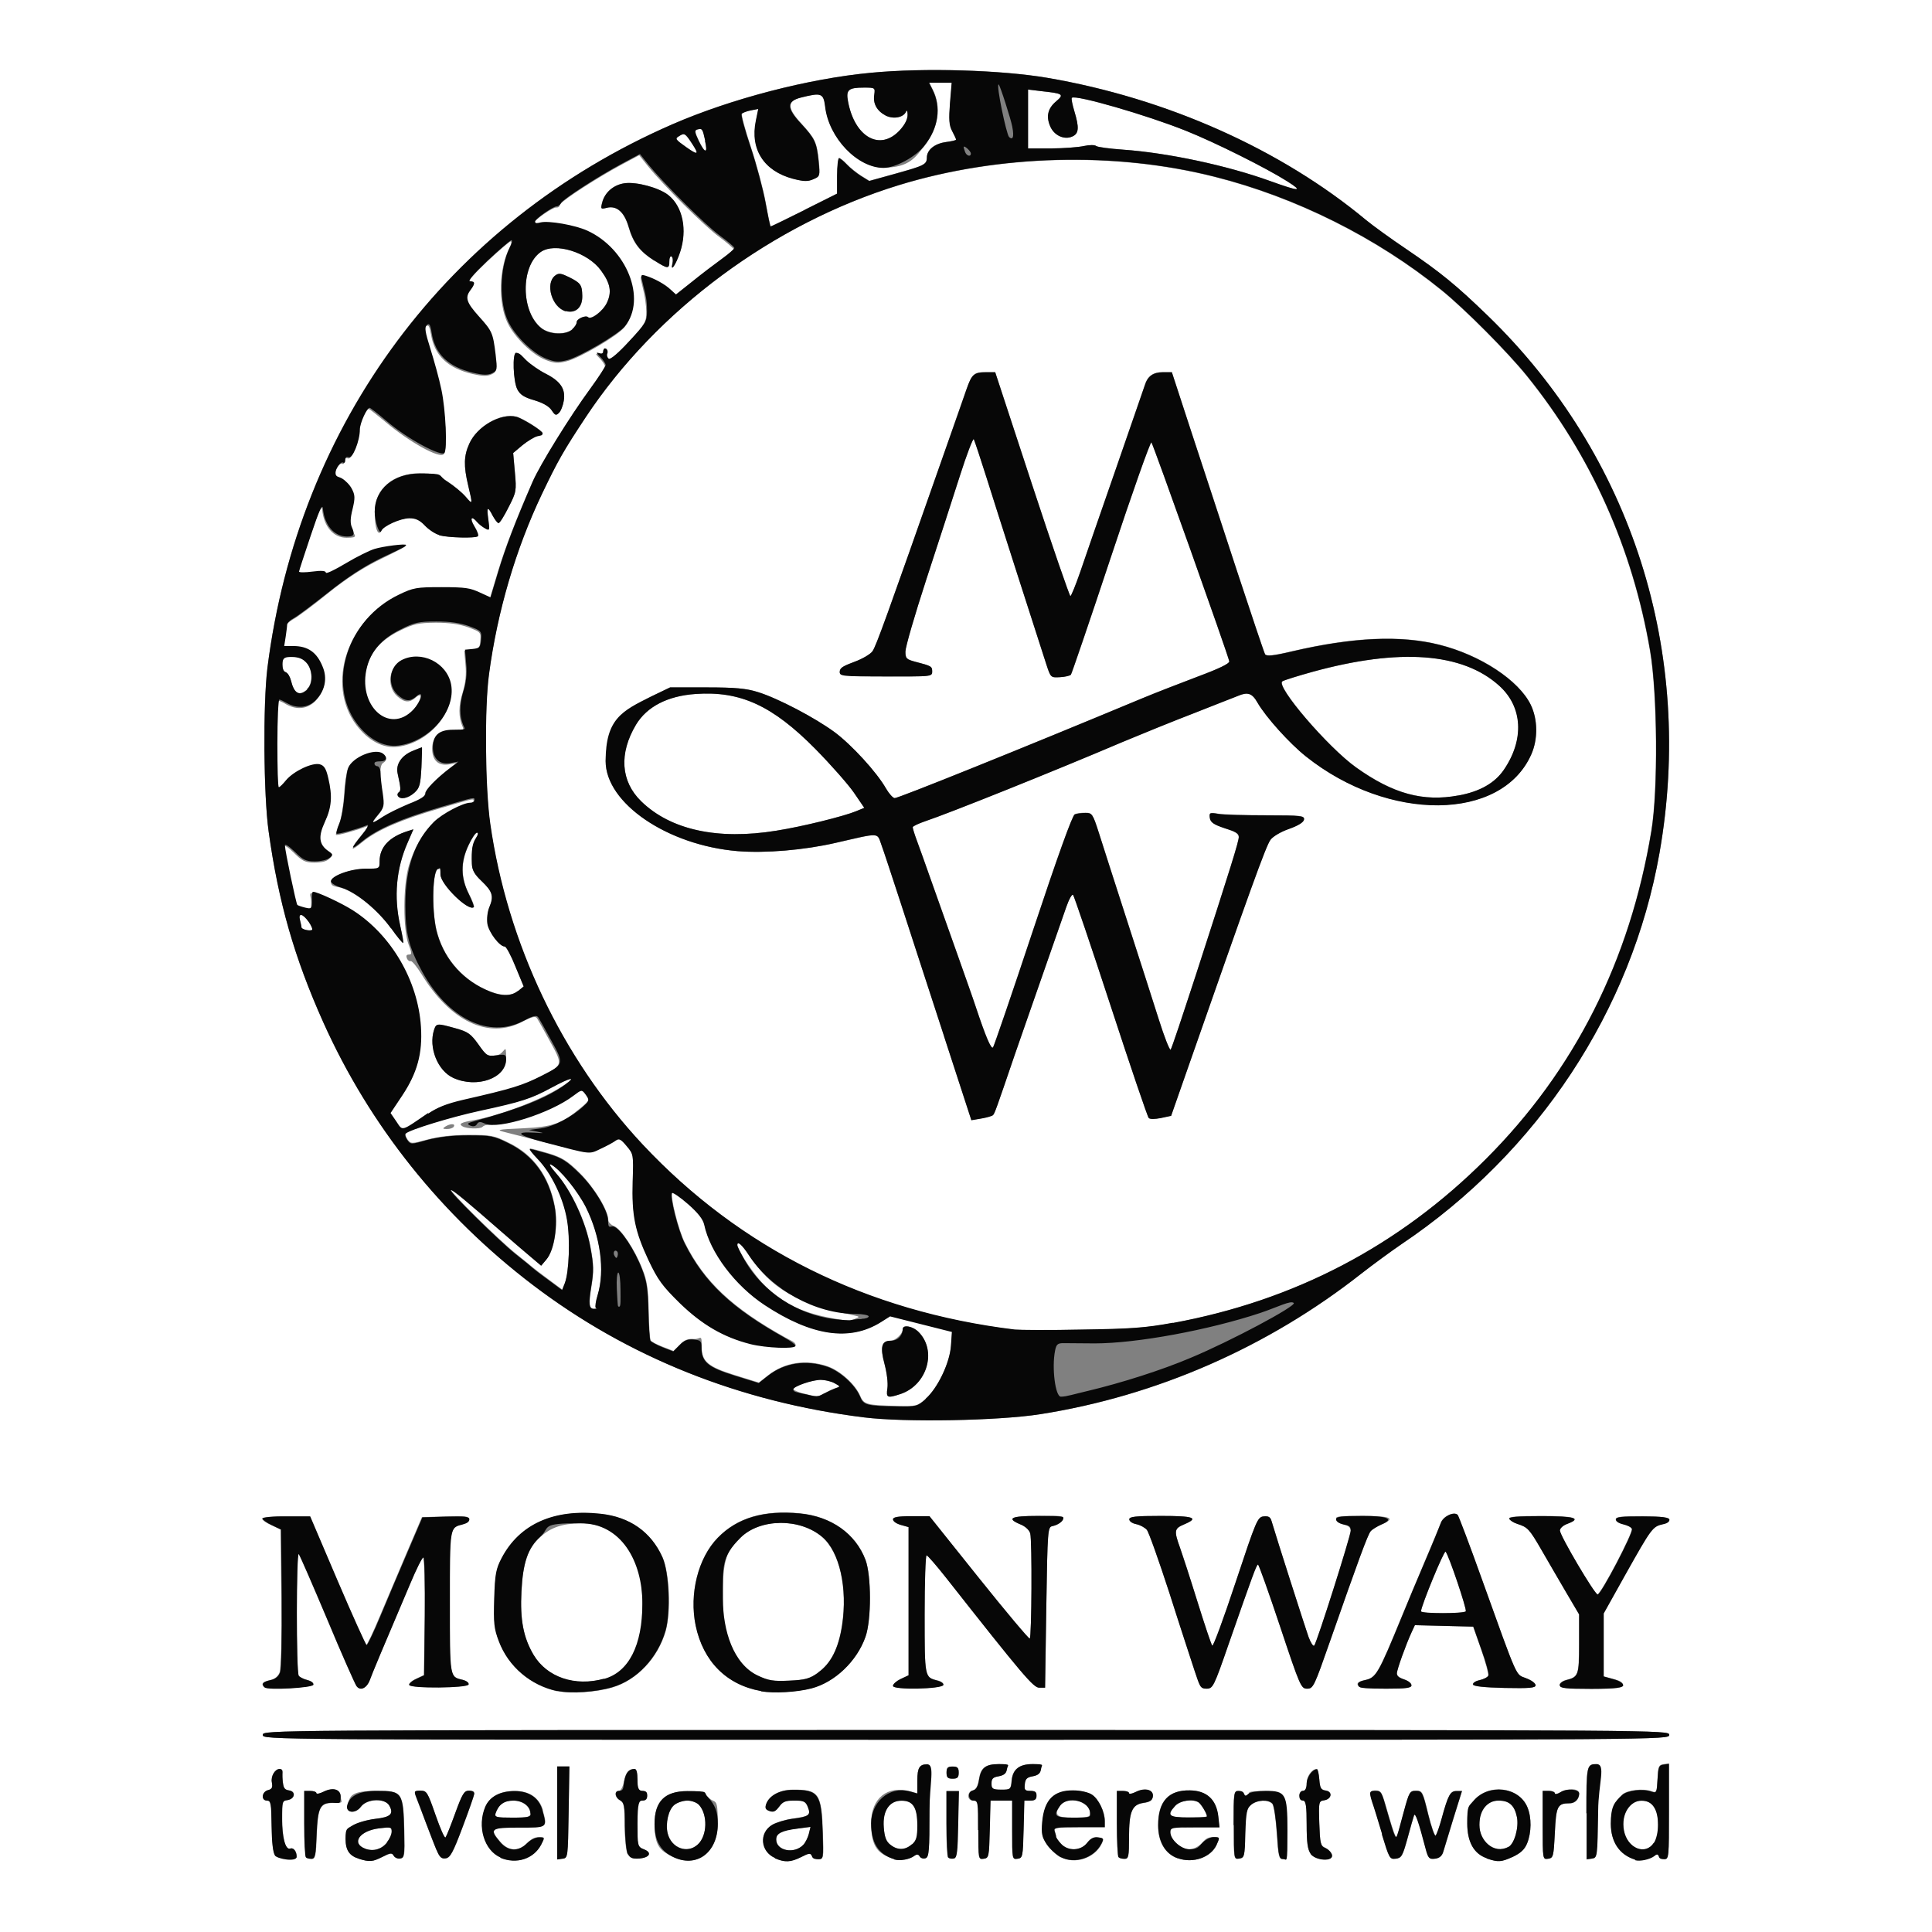 <?xml version="1.0" encoding="UTF-8"?>
<svg xmlns="http://www.w3.org/2000/svg" version="1.1" viewBox="0 0 794 794">
  <rect x="0" y="0" width="794" height="794" fill="#808080" stroke="none"/>
  <defs>
    <style>
      .cls-1 {
        fill: #fff;
      }

      .cls-2 {
        fill: #070707;
      }
    </style>
  </defs>
  <!-- Generator: Adobe Illustrator 28.6.0, SVG Export Plug-In . SVG Version: 1.2.0 Build 709)  -->
  <g>
    <g id="Layer_1">
      <path class="cls-1" d="M0,0h794v794H0V0ZM355,582.5c16.8,2.1,55.3,1.4,72.5-1.3,47.8-7.5,93.6-27.5,132-57.8,5-3.9,12.4-9.3,16.5-12.1,56.1-37.6,94.6-96.1,106-160.7,14.5-82.4-11.4-163.5-70.5-220.8-13-12.6-19.5-17.9-33.5-27.4-6.3-4.3-13.8-9.7-16.5-11.9-35.1-29.2-82-50.1-131-58.5-19-3.3-50.5-4.2-72.5-2.1-25.7,2.4-57.5,10.6-81.7,21.2-92.2,40.1-153.8,122.8-166.4,223.4-1.9,14.9-1.6,52.3.5,67.2,4.1,29.1,10.6,52,22.4,78.3,19.1,42.6,48.6,79.5,86.2,108.1,39,29.6,85.1,48,136,54.4ZM482,543.7c-11.4,2.1-17.2,2.5-37.5,2.8-13.2.2-25.6.1-27.5,0-60.9-7.3-112.8-33.2-153-76.1-33.2-35.4-55.6-82.7-62.6-131.8-2.1-14.6-2.4-47.7-.5-61.5,3.5-25.8,11-51.5,21.7-73.9,6.6-13.8,8.8-17.6,18-31.6,29.2-44.1,77.1-79.7,128.9-95.5,40.9-12.5,88.5-13.8,129.6-3.4,33.4,8.4,66.8,25.1,93.4,46.7,9.5,7.7,27.1,25.4,35,35.2,26.3,32.5,43.4,70.8,50.6,113,3,17.7,3.3,57.1.5,74-8.8,53.2-31.6,98.4-68,134.8-35.8,35.8-78.7,58.2-128.7,67.4ZM388,425.9l11.2,34.4,4.1-.7c2.3-.4,4.4-1,4.8-1.4.7-.7,1.4-2.7,8.9-24.7,2.1-6,7.2-20.9,11.5-33,4.2-12.1,8.6-24.6,9.7-27.8,1.1-3.2,2.4-5.5,2.8-5,.4.5,7.4,21.1,15.5,45.8,8.1,24.8,15.1,45.4,15.6,45.9.5.5,2.5.5,5,0l4.2-.9,6.3-18c26.1-74.9,32.5-92.7,34.5-95.4,1-1.4,4.1-3.3,7.6-4.5,3.7-1.3,6-2.7,6.2-3.8.3-1.6-1-1.8-15.5-1.8-8.7,0-17.6-.3-19.7-.6-3.6-.6-3.8-.5-3.5,1.7.3,1.8,1.5,2.7,6.1,4.2,4,1.3,5.8,2.4,5.8,3.6,0,1.9-3,11.6-17.6,56.6-5.3,16.5-10,30.4-10.4,30.8-.4.4-2.6-5.2-4.9-12.5-2.3-7.3-8.2-25.7-13.1-40.8s-10-31.2-11.5-35.8c-2.5-7.8-2.8-8.2-5.5-8.2s-3.6.3-4.4.6c-1,.4-7.1,17.4-17.2,47.8-8.6,25.9-16,47.5-16.4,48-.8.8-3-4.4-7.1-16.7-1.1-3.4-4.6-13.1-7.6-21.7-3-8.5-7.7-21.6-10.3-29-2.6-7.4-5.5-15.5-6.4-17.9-.9-2.4-1.6-4.7-1.6-5.2s2.4-1.6,5.2-2.5c9.6-3.2,52.3-20.3,80.7-32.4,7.9-3.4,21.4-8.8,30-12.1,8.5-3.3,16.6-6.4,17.8-7,4-1.7,5.8-1.1,8,2.8,3.4,5.9,13.1,16.7,19.9,22.1,34,27.1,80.4,26.7,92.6-.8,2.8-6.2,2.7-14.4-.2-20.4-4.9-10.1-20.7-20.5-37.6-24.7-16-4-35.5-3.1-60.4,2.7-8,1.9-10.6,2.1-11.2,1.2-.4-.7-5.5-15.9-11.4-33.8-5.8-17.9-14.3-43.7-18.8-57.3l-8.1-24.8h-3.7c-4,0-6.3,1.6-7.4,5.3-.4,1.2-5.8,16.9-12,34.7-6.2,17.9-12.8,36.9-14.6,42.2-1.8,5.4-3.6,9.8-4,9.8s-7.5-20.7-15.8-46l-15.1-46h-3.7c-5,0-5.9.8-8.1,7.1-1.1,3-5.1,14.4-8.9,25.4-24.4,69.5-28.1,79.7-29.7,82.2-.8,1.2-4.1,3.2-7.5,4.4-4.4,1.6-6,2.7-6,4.1s1.1,1.9,19,1.9,19,0,19-2-.2-2.3-6.8-4c-3.8-1-4.2-1.4-4.2-4.2s3.9-15,8.6-29.7c4.8-14.7,10.9-33.8,13.8-42.6,2.8-8.8,5.4-15.5,5.7-15,.3.5,2.7,7.7,5.3,16,4.1,13.1,19.3,60.5,24.5,76.5,1.8,5.5,1.8,5.5,5.6,5.3,2.1-.1,4.1-.6,4.5-1,.4-.4,7.8-22.2,16.5-48.5,8.7-26.2,16.2-47.4,16.6-47,.7.7,31.5,87.3,32,90,.2.9-4.3,3-12.8,6.2-7.1,2.7-17.5,6.7-23,9-49.9,20.8-100.1,41-101.7,41-.7,0-2.4-1.8-3.6-4-3.8-6.6-14.1-17.9-21.1-23.1-8-5.9-23.4-14-31.6-16.5-4.7-1.4-9.3-1.9-21-1.9h-15s-7.7,3.7-7.7,3.7c-12.3,6-18.8,15.3-18.8,26.6,0,17.3,25.4,34.6,54.3,37,11.4.9,27.1-.4,40.2-3.4,1.3-.3,2.5-.6,3.6-.8,9.6-2.2,12.4-2.9,13.7-1.8.7.6.9,1.7,1.5,3.3.9,2.4,4.5,13.4,8.1,24.4s11.5,35.5,17.7,54.4ZM175.8,457.8c-.8.5-1.5,1-2.2,1.5-5.7,3.9-7.5,5.2-8.8,4.8-.8-.3-1.2-1.2-2.2-2.7l-2.4-3.5,4.8-7.2c6.2-9.3,8.4-17.3,7.7-28.2-1.2-19-12.1-37.7-28-47.9-4.7-3-14.6-7.6-16.3-7.6s-.5,1.6-.5,3.6c0,3.4-.1,3.6-2.8,2.9-1.5-.4-2.9-.9-3.2-1.1-.5-.5-5.1-22.4-5.1-24.4,0-.9,1.7.2,4,2.5,3.4,3.4,4.7,4,8.3,4s5.1-.6,6-1.4c1.6-1.3,1.5-1.5-.4-2.8-3.9-2.7-4.3-5.9-1.5-12,2.8-6.1,3.1-10.5,1.4-18.1-.9-3.9-1.7-5.1-3.5-5.6-3.1-.8-10.7,2.9-13.8,6.5-1.3,1.6-2.7,2.9-3,2.9s-.6-8.1-.6-18,.3-18,.8-18c.4,0,1.9.7,3.2,1.5,4.3,2.4,8.8,1.9,12-1.5,3.6-3.8,4.6-8.8,2.6-13.5-2.5-6-6.1-8.5-12.1-8.5h-3.7l.6-3.8c.3-2.1.6-4.3.6-5,0-.7,1.3-1.9,2.8-2.7,1.6-.8,8-5.6,14.2-10.6,7.8-6.3,14.7-10.7,21.7-14.1,5.6-2.7,10.2-5.1,10.2-5.3,0-.6-9.5.6-13,1.6-1.9.6-7.2,3.2-11.8,5.9-4.5,2.7-8.2,4.4-8.2,3.8s-1.8-.9-5.5-.4c-3,.4-5.5.4-5.5,0s2.1-7.1,4.8-14.8c3.6-10.5,4.8-13.4,5-11.1.7,6.9,4.6,11.5,10,11.5s3.2-.9,2-3.6c-.8-1.8-.8-3.8.2-7.7,1.1-4.6,1-5.8-.3-8.3-.8-1.6-2.7-3.6-4.1-4.3-1.4-.8-2.6-1.8-2.6-2.3,0-1.8,2.1-4.8,3.1-4.2.5.3.9-.2.9-1.1s.5-1.5,1.4-1.1c1.6.6,4.6-6.8,4.6-11.4s2.9-8.9,4-8.9c.3,0,3.3,2.4,6.7,5.2,9.8,8.3,22.2,15.2,24,13.4s.6-17.8-1.2-26.1c-.9-4.4-3-11.9-4.5-16.7-2.2-7-2.6-8.9-1.5-9.8,1-.8,1.4-.1,2,3.2,1.4,8.8,6.9,14,17.1,16.4,3.9.9,6,1,7.7.2,2.2-1,2.3-1.4,1.5-7.6-1.1-9-1.4-9.7-6.9-15.8-5.2-5.7-5.8-7.8-3.4-10.9,1.9-2.6,1.9-3.4-.2-3.5-1.1,0,1.4-3,7.2-8.5,4.9-4.6,9.3-8.4,9.8-8.4s.2,1.2-.6,2.8c-4.3,8.5-4.6,22.6-.7,30.7,2.9,6,10.2,13.1,15.6,15.2,3.5,1.4,5.1,1.5,8.6.6,5.4-1.3,21.2-10.6,23.8-14,8.8-11.2.6-31.9-15.5-39.2-5-2.3-15.9-4.2-19.2-3.4-1.3.3-2.3.2-2.3-.4,0-1.1,7.4-6.2,8.9-6.2s1.3-.6,1.8-1.4c1-1.7,15.2-10.9,25.1-16.2l7.3-3.9,3.6,4.5c6.4,7.9,23,24.4,29.2,29,3.3,2.4,6,4.8,6,5.1,0,.4-2.3,2.4-5.2,4.5-2.9,2.1-8.3,6.2-12,9.2l-6.8,5.4-2.2-2c-2.3-2.1-6.8-4.6-10.3-5.7-2.1-.6-2.1-.6-.8,4.6.8,2.9,1.4,7.3,1.4,9.8,0,4.3-.5,5.1-7.3,12.5-4.4,4.8-7.8,7.6-8.4,7.2-.6-.4-.9-1.3-.6-2.1s0-1.7-.5-2c-.6-.4-1.1,0-1.1.9s-.6,1.3-1.8.9c-1.3-.5-1.2-.1.5,1.6,1.2,1.2,2.2,2.7,2.2,3.3s-2.9,5-6.3,9.7c-8.3,11.3-20.6,31.2-23.6,38.1-7,16.1-11.1,26.8-14.1,36.7l-3.3,11-4.6-2.1c-3.8-1.8-6.5-2.1-15.6-2.1s-11.5.2-17.5,3.1c-21.1,10-29.6,36.4-17.2,53,4.9,6.5,11.1,9.8,17.1,9,12.8-1.6,23.6-14.3,21.6-25.1-1.7-9-12.3-14.2-20.4-10-5,2.6-5.8,10.4-1.5,14.3,3,2.7,5.1,2.8,7.6.6,3.3-3,2.2,1.7-1.2,5.4-10,10.6-23.3-1.8-19-17.7,1.8-6.6,6.1-11.5,13.7-15.2,5.7-2.8,7.6-3.2,14.7-3.3,5.6,0,9.8.6,13.4,1.9,5.1,1.9,5.3,2,5,5.5-.3,3.2-.6,3.6-3.4,3.9l-3.2.3.5,5.8c.4,4,0,7.5-1.2,11.4-1.7,5.3-1.7,10.2,0,13.9.7,1.5.2,1.8-4.2,1.8s-8.3,2-8.3,7.2,2.8,7.3,7.2,6.5l3.3-.6-2.9,2.2c-6.4,4.8-10.6,9-10.6,10.7s-2.1,2.6-7,4.5c-3.8,1.5-8.6,3.8-10.5,5.2-4.8,3.2-5.2,3.1-2-.8,2.5-3,2.6-3.6,1.9-8.8-1.1-7.9-1-12.1.5-13,1.6-1,1.6-2.1,0-3.2-3.8-2.4-12.9,1.2-14.6,5.8-.6,1.5-1.3,6.4-1.5,10.8-.3,4.4-1.2,9.8-2.1,11.9-.9,2.1-1.4,4.1-1.2,4.3.4.4,8.7-1.9,12.6-3.5.8-.3-.2,1.5-2.2,4-4.9,6-4.7,6.7.5,2.4,5.9-4.8,15.7-9.1,31.5-13.7.6-.2,1.2-.4,1.7-.5,10.2-3,12.1-3.6,12.4-3.1,0,.1,0,.3,0,.5v.2c0,.5-.8,1-1.8,1-3,0-11.6,4.6-14.9,7.9-4.3,4.3-7.8,10.4-9.9,17.6-2.4,7.9-2.4,26.1-.1,32.2,1.4,3.6,1.4,4.2.2,4.2s-1.2.6-.9,1.5c.3.8,1,1.4,1.6,1.2.6-.1,2.5,2.3,4.4,5.3,11.8,19.4,27.5,26.9,41.3,19.7,4.2-2.2,5.6-2.5,6.2-1.5.5.7,2.9,5,5.4,9.6,5.3,9.6,5.3,9.7-3.8,14.3-8.1,4.1-12.3,5.4-32.5,10-6.8,1.5-10.6,3-14.5,5.8ZM380.4,574.9c-3.3,2.9-3.9,3.1-11.2,2.9-13.1-.3-14.2-.6-15.7-4.2-2-4.7-8.2-10.3-13.4-12.1-8.8-3-17.6-1.7-24.4,3.7l-3.8,3-10-3.1c-10.9-3.4-13.5-5.6-13.5-11.5s-.4-3.1-3.2-3.3c-2.4-.2-3.9.3-5.8,2.3l-2.6,2.6-4.4-1.7c-2.4-.9-4.7-2.1-5-2.7-.3-.5-.7-6-.8-12.1-.2-9-.6-12.3-2.6-17.2-3.1-8-8.8-16.5-11.6-17.6-1.3-.5-2.4-1.6-2.4-2.5,0-3.9-5.7-13.3-11.6-19.2-5.2-5.2-7.4-6.5-12.9-8.2-3.7-1.1-7.1-2-7.6-2s.9,1.9,3.2,4.2c5.6,5.8,10.5,16,12,24.9,1.3,7.8.8,21.5-.9,26.1l-1.1,2.8-5.8-4.3c-3.2-2.4-6-4.5-6.3-4.8-.3-.3-3.4-2.8-7-5.7-7-5.6-28-26.3-26.6-26.3s6.1,4.3,21.2,17.5c4.4,3.9,9.8,8.5,12,10.3l3.9,3.3,2.1-2.5c3.3-3.8,4.9-14.3,3.4-21.9-2.4-12.3-8.7-21-18.8-25.9-6.2-3.1-7.4-3.3-16.7-3.3-6.6,0-12.3.7-16.8,1.9-6.6,1.8-6.8,1.8-8.2,0-.8-1.1-1.1-2.2-.7-2.6,1.6-1.6,18.7-6.8,30.2-9.3,17.6-3.8,21.3-5,29.8-9.6,7.7-4.1,10.6-4.8,5.5-1.2-8,5.7-26.3,12.8-37.8,14.8-5.1.9-6.1,1.5-4.4,2.5,1.6,1,7.2,1.2,8.2.2s2.7-.8,5.1-1c8.8-.5,25.1-6.6,32.3-12.1,3.2-2.5,3.4-2.5,4.8-.7,2,2.6,1.9,2.9-1.6,5.8-8,6.7-11.6,8-23.9,8.6-11.1.5-11.4.6-7,1.7,4.6,1.2,22.1,5.6,30,7.5,3.9,1,5.1.9,9-1,2.5-1.2,5.2-2.7,6.1-3.3,1.4-1,2.1-.7,4.5,2.2,2.8,3.3,2.8,3.5,2.5,14.5-.4,14,.9,20.4,6.5,32.4,3.8,8.1,5.6,10.6,12.9,17.7,9.1,8.9,18,14.1,29,16.8,6.3,1.6,18.5,2.1,18.5.7s-1.9-1.9-4.2-3.2c-21.9-12.2-33.3-22.9-41.3-38.9-2.7-5.3-6.2-19.6-5.2-20.7.4-.3,3.3,1.7,6.6,4.6,4.1,3.6,6.2,6.2,6.6,8.4,2.4,11.3,12.6,24.9,24.9,33.1,19.3,12.8,34.9,15.1,47.7,7l3.8-2.4,12.7,3.2,12.7,3.2-.4,5.7c-.5,7.1-5.5,17.5-10.4,21.8ZM312.8,695c5.2.9,14.6.4,20.7-1.2,9.6-2.5,18.7-11.2,22.2-21.2,2.4-7,2.4-25.2,0-31.6-4.1-10.8-14.1-17.8-27-19.1-14.8-1.4-25.7,1.8-33.7,10-8.1,8.3-11.8,23-9.1,36.1,3.1,14.8,12.7,24.4,26.9,26.9ZM229.1,695c5.6,1.2,15.9.5,22.6-1.5,10.1-3,18.7-12.1,21.9-23.2,2.2-7.7,1.6-24-1.3-30.3-4.7-10.4-13.4-16.5-25.4-17.8-19.3-2.1-33.4,4.3-40.7,18.3-2.3,4.4-2.7,6.5-3,16.6-.3,10,0,12.2,1.9,17.5,3.9,10.4,13.1,18.2,24.1,20.5ZM319,341.4c-24.1,3.9-43.4-.3-55.5-12.1-8.4-8.2-9.2-19.7-2.1-31.5,4.4-7.4,12.9-11.8,24.5-12.6,18.4-1.3,31.6,4.8,49.2,22.6,6.3,6.4,13.5,14.4,15.8,17.9l4.3,6.3-3.4,1.4c-5.1,2.1-22,6.3-32.8,8ZM599.5,326.9c-14.6,2.7-26.9-.7-42.1-11.5-11.6-8.2-33.3-33.6-30.3-35.4.8-.5,6.3-2.2,12.4-3.9,35.7-9.8,61.7-7.9,76.7,5.7,9.7,8.7,10.4,22.2,1.9,34.6-3.7,5.4-9.9,8.9-18.5,10.5ZM336.2,687.4c-3.5,2.5-5.3,3-11.9,3.3-6.7.3-8.5,0-13-2.1-10-4.8-14.3-14.2-14.3-31.5s1.9-19.8,7.2-25.1c8.1-8.1,24.5-8.2,33.7-.3,7.1,6.1,10.5,21,8.1,36.3-1.4,9.5-4.6,15.7-9.9,19.4ZM248.2,690c-11.9,3.3-23.4-.6-28.9-9.8-4.2-7.2-5.6-14.4-5-26.1.6-11.9,2.7-17.9,7.7-22.4,4.4-4,9.2-5.6,16.5-5.6,16.9,0,25.5,11.2,25.5,33s-5.6,28.1-15.8,31ZM108.7,693.4c1.2,1.2,19.6.2,20-1.1.2-.7-.9-1.5-2.4-1.9-1.6-.4-3.2-1.2-3.6-1.8-1-1.5-1-51.2,0-50,.5.5,5.7,12.6,11.7,26.8,5.9,14.2,11.4,26.5,12,27.4,1.6,2.2,4.2,1,5.5-2.4,1-2.5,5.1-12.3,16.6-39.6,2.5-5.9,5-10.8,5.4-10.8s.8,10.8.6,24.2l-.3,24.2-3.2,1.5c-1.8.8-3.1,2-2.9,2.5.5,1.5,23.9,1.3,24.4-.2.2-.7-.9-1.5-2.4-1.9-1.3-.3-2.3-.5-3-1-2.3-1.6-2.3-6.6-2.3-28.7v-4.1c0-22.5,0-27.4,2.3-29.1.7-.5,1.7-.7,2.9-1,1.5-.4,2.7-1.3,2.7-2.1,0-1.2-1.8-1.4-9.6-1.1l-9.7.3-6.2,14.5c-3.4,8-8.4,19.8-11.1,26.2-2.7,6.5-5.2,11.8-5.6,11.8s-5.7-11.9-11.9-26.4l-11.3-26.4h-9.8c-5.7,0-9.8.3-9.8.9s1.7,1.8,3.8,2.7l3.8,1.8.3,28.1c.2,16.2-.1,29.2-.7,30.6-.6,1.6-2,2.8-4,3.2-3,.7-3.7,1.5-2.4,2.9ZM108,713c0,2,.7,2,289,2s289,0,289-2-.7-2-289-2-289,0-289,2ZM490.8,686.2c2.3,6.8,2.9,7.8,5,7.8s3-.5,9.2-18.5c9.8-28.3,11.4-32.5,12-32.5s4.5,11.5,9.1,25.5c8.2,24.6,8.6,25.5,11.1,25.5s2.9-.9,9.3-19.2c11.6-33.3,15.6-44,16.8-45.5.6-.8,2.7-2,4.5-2.8,6-2.5,3.9-3.5-7.7-3.5s-11,.3-11,1.4,1.3,1.7,3,2.1c2.1.5,3,1.3,3,2.6,0,2.1-13.9,46-15,47.2-.4.4-1.4-1.1-2.3-3.5-1.4-3.7-13.3-41.1-15.2-47.6-.5-1.8-1.3-2.2-3.3-2-2.5.3-3,1.6-11.5,27.1-4.9,14.8-9.2,26.5-9.6,26-.4-.5-3.1-8.5-6-17.8-2.9-9.3-6.1-19.4-7.2-22.3-2.6-7.2-2.4-8,1.6-9.7,6.4-2.7,4.1-3.5-9.5-3.5-10.4,0-13,.3-13,1.4s1.3,1.7,2.9,2c1.6.4,3.5,1.4,4.3,2.3.8.9,4.9,12.5,9.2,25.7,4.3,13.2,8.9,27.5,10.3,31.8ZM367,692.8c0,1.7,20.1,1.3,20.7-.4.2-.6-.9-1.5-2.4-1.8-1.3-.3-2.3-.6-3.1-1.1-2.2-1.7-2.2-6.3-2.2-25.1v-.9c0-13.4.3-24.4.8-24.3.4,0,4,4.2,8,9.2,31.5,40,35.9,45.2,38.3,45.2h2.4l.5-33c.5-32,.6-33,2.5-33.4,2.3-.4,4.5-2,4.5-3.3s-4.7-.9-10.5-.9c-11.1,0-13.1,1-7.1,3.5,2,.8,3.6,2.3,4,3.7.8,3,.6,42.7-.2,43.2-.3.2-9.7-11-20.9-24.9l-20.3-25.3h-7.5c-5.6-.1-7.5.2-7.5,1.2s1.5,1.8,3.2,2.3l3.2.9v60.9l-3.2,1.5c-1.8.8-3.2,2.1-3.2,2.8ZM558.7,693.3c.4.4,5.3.7,11,.7,8.2,0,10.3-.3,10.3-1.4s-1.3-1.9-3-2.4c-1.7-.6-3-1.7-3-2.5,0-1.4,3.7-11.8,6.1-17l1.3-2.8,12,.3,12,.3,3.3,9.4c1.8,5.2,3.1,10,2.9,10.7s-1.9,1.5-3.6,1.9c-1.7.4-2.9,1.2-2.7,1.8.3.8,4.6,1.2,13,1.4,10.2.2,12.7,0,12.7-1.1s-1.7-2.1-3.9-2.9c-.8-.3-1.4-.5-1.9-.7-2.5-1.3-3.7-5.1-16.3-40.1-5-14-9.5-25.9-9.9-26.3-1.4-1.6-5.9.5-6.9,3.2-.5,1.5-3.5,8.7-6.7,16.2s-7.2,17.3-9.2,22c-9.9,24.1-10.7,25.5-15.4,26.5-2.9.6-3.6,1.5-2.2,2.8ZM180.5,219.9c3.6,1.1,14.9,1.3,15.9.4.4-.4-.3-2.2-1.4-4-2.1-3.4-1.3-4.7,1.1-1.8.7.9,2.2,2,3.3,2.6,1.9,1,1.9.8,1.3-3.6-.7-5.4-.3-5.8,1.8-1.6.9,1.6,1.9,3,2.4,3s2.3-2.9,4.1-6.5c3.2-6.2,3.3-6.8,2.6-14.4l-.7-7.9,3.8-3.2c2.1-1.7,4.8-3.4,6.1-3.7,1.2-.3,2.2-.9,2.2-1.2,0-1-8.1-6.1-10.8-6.8-6.4-1.6-16.1,3.9-19.3,11-2.3,5-2.4,9.2-.5,17.2,1.9,8,1.9,8.1-1,4.7-1.4-1.6-4.8-4.5-7.6-6.3-4.4-2.8-6-3.3-11.3-3.3-10.9,0-18.5,6.5-18.5,15.7s2,9.8,2.7,7.9c.7-2,7.9-5.2,11.6-5.2s4.2.8,6.3,3c1.6,1.7,4.3,3.4,5.9,3.9ZM529,74.5c6.8,4.3,5.2,4.3-7-.1-17.7-6.4-42.1-11.6-60.5-12.9-5.5-.4-10.5-1.1-11-1.5-.6-.5-2.8-.4-5,0-2.2.5-8.2.9-13.5,1h-9.5s0-24.2,0-24.2l5.8.7c8.6,1,9.1,1.3,5.8,4.1-3.4,2.9-4.2,6.2-2.5,10.3,1.6,3.8,5.8,5.7,9.1,4.2,2.7-1.2,2.9-3.6.8-10.5-.8-2.7-1.3-5.1-1-5.4,1.4-1.4,30.8,7,47,13.6,12,4.8,32.8,15.2,41.5,20.7ZM330.6,86.3c-7.4,3.7-13.6,6.7-13.8,6.7s-1.2-4.4-2.1-9.8c-1-5.4-3.7-15.6-6.1-22.8-2.4-7.2-4-13.3-3.7-13.7.4-.4,2-1,3.7-1.4l3.1-.6-1,4.9c-2.4,11.7,3.4,20.7,15.3,23.8,4.4,1.2,6,1.2,8.3.2,2.8-1.2,2.8-1.3,2.2-7.6-.8-7.6-1.5-9.1-7.2-15.3-5.9-6.4-5.9-9.2,0-10.7,8.3-2.1,9.2-1.8,9.9,3.8,1.5,12.8,13.3,25.1,24,25.1s13.2-4.5,16.8-9.1c5.8-7.3,7-15.9,3.3-23.1l-1.4-2.8h9.3l-.7,8.4c-.6,6.7-.4,9,.9,11.5.9,1.7,1.6,3.2,1.6,3.5s-1.8.7-4.1,1c-4.8.7-7.9,3.1-7.9,6.3s-1.1,3.4-13.6,6.9l-10.1,2.8-3.4-2.1c-1.8-1.2-4.4-3.2-5.8-4.7-1.3-1.4-2.8-2.6-3.2-2.6s-.8,3.3-.8,7.3v7.3l-13.4,6.7ZM641,692.6c0,1.1,2.6,1.4,13,1.4s13-.2,13-1.5-1.7-1.9-4-2.5l-4-1.1v-25.9l9.1-16.3c10.4-18.5,11-19.4,15-20.3,1.6-.3,2.9-1.2,2.9-1.9s-2.8-1.3-11-1.4c-8.7,0-11,.2-11,1.3s1.4,1.7,3.1,2c1.7.4,3.3,1.2,3.5,1.9.6,1.5-12.7,26.9-14.1,26.9-1.2,0-15.5-24.2-15.5-26.3,0-.8,1.3-2,3-2.7,6.2-2.3,3.2-3.2-10.6-3.2-9.7,0-13.5.3-13.2,1.1.2.6,1.7,1.6,3.3,2.1,4.3,1.4,4.9,2,10.1,11,2.6,4.5,7.1,12.2,10,17.2l5.3,9v12.1c0,13-.2,13.7-5.3,14.9-1.5.4-2.7,1.3-2.7,2.1ZM213,407.2c-3,2.4-7.5,2.2-13.6-.6-10.2-4.8-17.4-13.6-20-24.4-2.1-8.9-1.6-25.1.8-25.1s.9,1,.9,2.3c0,4,11.6,15.4,13.7,13.4.3-.3-.7-2.8-2.1-5.5-3.3-6.6-3.4-12.9-.1-19.9,1.3-2.9,2.9-5.2,3.5-5.2s.5.9-.4,2.2c-1.5,2.3-1.9,4.9-1.7,10.6,0,2.6,1.1,4.3,4,7.1,4.5,4.3,5.1,6.2,3.2,10.7-.8,1.9-1.1,4.8-.8,6.9.6,3.5,5,9.3,7.1,9.3s2.6,3.7,4.4,8.2l3.4,8.2-2.2,1.8ZM235.2,135.3c-2.7,2.4-9.3,2.1-12.7-.5-8.5-6.7-8.6-25.4-.3-31.3,5.8-4.1,19.4.1,24.8,7.6,3.9,5.3,4.5,8.9,2.4,13.3-1.6,3.4-6.5,7.1-7.7,5.9-.9-.9-4.7.7-4.7,2s-.8,2-1.8,2.9ZM268.9,107.1c5.5,3.5,6.1,3.5,6.1.3s.4-2.3.9-2c.5.3.7,1.6.4,2.8-1,4,1.4.6,3.1-4.5,3.1-9.2,1.1-18.8-4.9-23.6-3.9-3-12.9-5.5-17.8-4.8-4.6.6-8.2,3.8-9.3,8-.6,2.6-.5,2.8,1.9,2.1,4.1-1,7.2,1.7,9,7.9,1.9,6.6,4.6,10.1,10.5,13.8ZM672,764.3c1.9.6,6.1-.3,7.9-1.7,1.1-.8,1.5-.8,1.8.1.2.7,1.3,1.2,2.3,1.2,1.8,0,1.9-1,1.9-19.6v-19.6l-2.2.3c-2,.3-2.3,1-2.5,6.1-.3,5.5-.4,5.8-2.5,5-3.5-1.2-9.9-.5-12,1.4-3.1,2.8-4.7,6.8-4.7,11.8,0,7.5,3.5,12.8,10,14.8ZM367.5,764.1c2.4.7,6.5,0,8.3-1.5,1-.8,1.6-.7,2.2.3.4.7,1.5,1.1,2.4.7,1.4-.5,1.6-3.1,1.6-19.6s-.4-19-.9-19c-3.2,0-4.1,1.4-4.1,6.6v5.4l-2.8-.8c-9.5-2.6-16.2,2.8-16.2,13s3,12.8,9.5,14.8ZM611,763.7c4.7,1.6,5.8,1.6,10.8-.7,3.1-1.4,4.7-2.9,5.8-5.5,1.8-4.4,1.9-10.6.1-14.9-3.5-8.3-16-9.8-22.1-2.6-2.2,2.6-2.6,4.1-2.6,9.3,0,7.6,2.7,12.4,8,14.3ZM276.3,763c9.8,4.9,18.7-1.5,18.7-13.5s-1-7.6-4.3-11.2c-1.7-1.9-3.1-2.2-8.2-2.2-9.3,0-13.5,4.2-13.5,13.5s2.4,10.9,7.3,13.4ZM160.7,381.5c2.5,3.5,4.8,6.3,5,6.1.2-.2-.3-3.4-1.2-7-2.8-11.9-1.7-23.6,3.1-34.4l2.3-5.3-2.2.7c-7.7,2.3-11.7,6.6-11.7,12.5s0,3-5.8,3c-6.2,0-14.2,3-14.2,5.2s1.9,1.9,4.3,2.6c6,1.8,14.9,9,20.4,16.7ZM318.5,763.6c4.2,1.8,6.5,1.7,10.9-.5,3.1-1.6,3.9-1.7,4.3-.5.3.8,1.5,1.4,2.7,1.4,2.1,0,2.2-.3,1.8-10.8-.5-16.2-1.6-17.8-12.4-17.7-5.2,0-9.5,2.3-10.8,5.7-.6,1.7-.4,2.4,1.3,3,1.6.6,2.5.2,4-1.8,1.5-2.1,2.7-2.5,6.3-2.5s4.6.3,5.5,2.7c1.3,3.3.4,3.9-6.5,4.8-2.8.4-6.5,1.5-8.2,2.5-5.5,3.3-4.8,11,1.2,13.6ZM402,752.1c0,11.9,0,12.1,2.2,11.8,2.2-.3,2.3-.7,2.5-12.1l.3-11.8h8.9v12.1c0,11.9,0,12.1,2.2,11.8,2.2-.3,2.3-.7,2.5-12.1l.3-11.8h2.5c1.8,0,2.5-.5,2.5-2s-.7-2-2.6-2-2.5-.4-2.2-2.8c.2-2.2,1-2.8,3.3-3.2,2.1-.4,3.1-1.2,3.3-2.8.3-2-.1-2.2-3.5-2.2-5.4,0-8.1,2.2-8.5,6.8-.3,3.6-.4,3.7-4.3,3.7s-4-.2-4-2.5.6-2.6,3-3c2.1-.4,3.1-1.2,3.3-2.8.3-2-.1-2.2-3.3-2.2-5.4,0-7.4,1.5-8.1,6.2-.4,2.8-1.2,4.3-2.5,4.6-2.6.7-2.4,4.2.1,4.2s2,.7,2,12.1ZM147.5,763.9c4.5,1.4,5.7,1.2,9.8-.8,3.2-1.6,3.8-1.7,4.6-.4.5.8,1.7,1.3,2.7,1.1,1.7-.3,1.8-1.3,1.6-10.8-.4-16.5-.7-17-11.4-17s-10.9,2-12,5.9c-.8,3.2,3.3,3.6,5.6.6,2.5-3.3,10-3.6,11.7-.4,1.8,3.4.5,4.7-5.8,5.4-3.3.4-7.3,1.5-9.1,2.6-2.6,1.6-3.1,2.5-3.1,5.7,0,4.7,1.6,7,5.5,8.1ZM568,753.8c3,9.8,3.2,10.3,5.7,10,2.3-.3,2.8-1.1,4.8-8.3,1.2-4.4,2.4-8.7,2.7-9.5.5-1.4,1.9,2.7,4.8,13.8,1,3.8,1.4,4.3,3.8,4,1.8-.2,2.9-1.1,3.4-2.8.4-1.4,2.3-7.6,4.2-13.8l3.5-11.2h-2.3c-2.5,0-3.4,1.6-6.1,11.5-.9,3.3-2,6.4-2.4,6.8-.4.5-1.8-3.5-3.1-8.8-2.2-9.1-2.4-9.6-5-9.6s-2.8.5-4.9,8.2c-.2.8-.4,1.5-.6,2.1-1.8,6.8-2.3,8.6-2.7,8.6-.2,0-.4-.4-.6-1-.4-.8-1.8-5.2-3.1-9.8-2.1-7.4-2.6-8.2-4.7-8.2s-2.8.4-1.4,4.6c.5,1.6,2.3,7.5,4.1,13.2ZM205.7,763.4c6.6,2.8,13.7.6,16.8-5.4,1.5-2.9,1.5-3-.9-3s-3.6,1.1-5,2.5c-3.5,3.5-7.7,3.3-11-.6-4.6-5.4-3.8-5.9,7.9-5.9h.7c6.1,0,8.8,0,9.6-1.2.6-.9.2-2.6-.7-5.6v-.4c-1.5-5-5.6-7.8-11.5-7.8s-10.4,2.3-12.1,6.5c-3.4,8.1-.4,18,6.3,20.8ZM436,763.3c5.8,3,13.8.4,16.7-5.4,1.1-2.2,1-2.4-1.3-2.7-1.8-.2-3.1.5-4.5,2.2-2.6,3.3-7.9,3.5-10.8.4-1.1-1.2-2-2.5-2-2.9s-.3-1.4-.6-2.3c-.5-1.4.7-1.6,10-1.6h10.6v-2.5c0-3.9-2.5-9.1-5.3-10.9-1.4-.9-4.7-1.7-7.4-1.7-8.1-.2-12.1,3.9-13,13-.4,4.8-.1,6.2,1.9,9.2,1.3,1.9,3.9,4.3,5.8,5.3ZM484,763.7c6.2,2.2,13.5-.3,15.9-5.5,1.5-3.1,1.4-3.2-1.3-3.2s-3.4,1.1-4.7,2.5c-1.5,1.5-3.5,2.5-5.2,2.5-3.4,0-7.8-3.9-7.8-7s.6-2,10.1-2h10.1l-.5-4.6c-.8-6.8-4.7-10.5-11.6-10.6-8.8-.2-13.1,4.5-13.1,14.3,0,6.9,2.9,11.8,8,13.6ZM186.3,443c9.7,4.4,21.7.2,21.7-7.7s-.4-2.1-3.9-1.6c-3.8.5-4.1.3-7.5-4.5-3.1-4.4-4.3-5.2-9.4-6.6-7.5-2.1-7.9-2.1-8.8.6-2.4,7.3,1.5,16.9,7.9,19.8ZM364.7,570.5c-.6,4,0,4.2,5.4,2.4,10.9-3.7,15-17.8,7.4-25.5-2.5-2.5-6.5-3.2-6.5-1.2s-3.1,4.8-5,4.8c-3.7,0-4.3,2.5-2.5,9.5,1,3.8,1.5,8,1.2,10ZM507,750.1c0,14,0,14.1,2.2,13.8,2.1-.3,2.3-.8,2.5-10.3.2-8.8.5-10.2,2.4-11.8,2.5-2.1,7.2-2.3,8.8-.4.6.8,1.4,6.2,1.8,12,.6,9.5.9,10.7,2.5,10.7s1.8-1,1.8-11.8-.7-16.2-8.9-16.2-6.3.5-7.1,1.2c-1.1,1-1.4,1-1.8,0-.2-.7-1.3-1.2-2.4-1.2-1.8,0-1.9.9-1.9,14.1ZM369.8,53.5c-8.1,8.8-18.6,2.9-21.3-11.9-.8-4.7.2-5.6,6.6-5.6,4.5,0,4.6,0,4.2,2.9-.6,3.7,1.1,6.7,4.7,8.6,3.2,1.6,7.4.8,8.4-1.7.3-.7.6,0,.6,1.4,0,1.8-1.1,4-3.2,6.3ZM226.7,168.6c1.4,2.1,1.8,2.3,3,1.1.8-.8,1.6-3,2-5,.8-4.8-1.3-8-7.4-11.1-2.6-1.3-6.2-3.8-8-5.5-1.8-1.7-3.7-3.1-4.2-3.1-1.6,0-1.2,11.7.5,15,1.2,2.2,2.8,3.3,7,4.5,3.6,1.1,6.1,2.4,7.1,4.1ZM602.4,662.2c-.6,1-18.4,1.1-18.4,0,0-2.1,9.5-25.2,10.1-24.5,1.3,1.3,8.8,23.6,8.3,24.5ZM179.4,760.3c1.3,3,2.1,3.8,3.8,3.5,1.9-.3,3-2.4,6.9-12.8,2.6-6.9,4.8-13.1,4.8-13.8,0-.7-.9-1.2-2.2-1.2-2,0-2.7,1.3-5.6,9.2-1.9,5.1-3.7,9.6-4,10s-2.2-3.8-4.1-9.2c-3.2-9.4-3.6-10-6.2-10s-2.7.2-1.7,2.8c.6,1.5,2.3,6.1,3.9,10.3,1.5,4.1,3.5,9.2,4.4,11.3ZM620,759c-6.1,3.2-12-1.2-12-9s2.8-10,7.9-10,6.5,1.9,7.5,6.7c.9,4.2-1,11-3.4,12.3ZM286.8,758c-4.2,4-10.8,1.5-12.4-4.5-1-4,.3-9.8,2.7-11.7,1.2-1,3.6-1.8,5.4-1.8s3.9.8,4.8,1.8c3.6,4,3.4,12.7-.5,16.2ZM258,762c.9,1.6,1.9,2,4.7,1.8,4.4-.4,5.4-2.4,1.8-3.8-2.5-1-2.6-1.2-2.6-10.5s.1-9.5,2-9.5,2-.7,2-2-.7-2-2-2-2-.7-2-4.5-.4-4.5-1.2-4.5c-2.4,0-3.6,1.5-4.3,5.2-.4,2.2-1.3,3.8-2.1,3.8-2,0-1.7,2.8.5,3.9,1.6.9,1.9,2.2,1.9,10.5,0,5.2.6,10.4,1.2,11.6ZM538.6,761.8c2.1,2.9,9.5,3.3,8.8.4-.2-1-1.5-2.2-2.7-2.8-2-.9-2.2-1.8-2.5-10.1-.3-8.9-.2-9.2,2-9.5,3.1-.4,3.6-3.6.6-4-1.9-.3-2.4-1-2.6-4.6-.2-2.3-.6-4.2-1-4.2-2.1,0-4.2,3-4.2,5.8s-.5,3.1-1.5,3.1-1.5.9-1.5,2,.7,2,1.5,2c1.2,0,1.5,1.8,1.5,9.8s.4,10.3,1.6,12ZM679.7,757.4c-3.5,5.3-10.9,2.2-12.3-5-1.3-7,1.8-12.3,7.2-12.3s6.8,3.5,6.8,10-.7,5.8-1.7,7.4ZM374.8,758c-2.7,2.5-5.9,2.6-8.9.2-1.7-1.4-2.4-3.2-2.7-7.2-.6-7,2-10.9,7.3-10.9s6.5,2.9,6.5,10.2-.4,6.1-2.2,7.8ZM113,762.5c1.3,1.6,9,2.1,9,.6,0-2.2-1.3-3.9-2.6-3.4-2.1.8-3.4-3.8-3.4-12.2s.2-7.4,2.2-7.7c3.1-.4,3.6-3.6.6-4-1.9-.3-2.4-1-2.6-4.6-.2-2.3-.7-4.2-1.2-4.2-2,0-3.7,3-3.2,5.5.4,2.1,0,2.7-1.6,3.2-2.6.7-2.9,4.3-.4,4.3,1.6,0,1.8,1.2,1.9,10.5,0,6.7.6,11,1.4,12ZM125.7,763.3c.4.4,1.4.7,2.4.7,1.5,0,1.8-1.4,2.1-9.9.4-11.2,1.4-13.1,6.5-13.1s3.4-.3,3.4-2.4c0-3.2-3.1-4.2-7-2.2-1.6.8-3,1.1-3,.6s-1.1-.9-2.5-.9h-2.5v13.3c0,7.3.3,13.6.7,14ZM459.7,763.3c.4.4,1.5.7,2.5.7,1.6,0,1.8-.9,1.8-8.8,0-10.7,1.2-13.6,6-14.2,2.6-.4,3.5-1,3.8-2.6.4-2.8-3.3-3.8-7-1.9-1.5.8-2.8,1-2.8.5s-1.1-.9-2.5-.9h-2.5v13.3c0,7.3.3,13.6.7,14ZM634,750.1c0,14,0,14.1,2.2,13.8,2.1-.3,2.3-.9,2.8-10.6.5-11.1,1.1-12.2,6.1-12.2,2.4,0,3.9-1.6,3.9-4s-5.2-2.1-7.6-.6c-1.3.9-2.4,1.1-2.4.5s-1.1-1-2.5-1h-2.5v14.1ZM244.8,537.4c.3.3,0,.5-.6.5-2.1,0-2.3-2-1.1-9.3,1-6.2,1-8.6-.4-16.1-1.9-10.4-7.8-23.1-14-30.2-2.6-2.9-3.3-4.3-2-3.6,3.6,1.9,10.7,10.6,14.1,17.3,6,12,7.9,26.1,4.9,36.2-.8,2.5-1.1,4.9-.8,5.2ZM351.5,542c-1.1.5-2.2.8-2.5.8-17-2.1-26.2-6-35.1-14.9-4.1-4.1-10.8-14.1-10.8-16.2,0-2,1.9-.3,4.7,4,9.1,13.9,19.2,19.8,43.2,24.9,2.3.5,2.4.6.5,1.3ZM229,726v38.1l2.2-.3c2.2-.3,2.2-.5,2.5-19.1l.3-18.8h-5ZM652,745.2v19l2.2-.3c2.2-.3,2.2-.5,2.5-19.6.2-11.5-.1-19.2-.7-19.2-4,0-4.1.6-4.1,20.2ZM163.5,327.1c1,1.6,4.3,1,6.8-1.3,2.2-2,2.5-3.3,2.9-10.5.2-4.5.3-8.2.2-8.2s-1.8.7-3.8,1.5c-4.6,1.9-7,5.5-6.2,9.2,1.3,6.2,1.4,7.3.5,7.8-.5.3-.7,1-.4,1.5ZM232.5,127.9c4.1,1.1,7-1.5,6.8-6.3-.1-4.5-.7-5.2-5.4-7.6-3.3-1.7-4.2-1.8-5.7-.7-4.3,3.2-1.5,13.1,4.3,14.7ZM389.7,763.4c.4.4,1.4.6,2.2.4,1.3-.2,1.6-2.6,1.8-14l.3-13.7h-5.1v13.3c0,7.3.3,13.6.7,14ZM126.2,283.3c-3.2,2.9-5.4,1.7-6.7-3.7-.4-1.6-1.3-3.1-2.1-3.4-.8-.3-1.4-1.8-1.4-3.4,0-2.7.3-2.9,3.8-2.9s4.5.7,6,2.3c2.7,2.9,2.9,8.7.3,11ZM330.1,758.2c-3.8,3.9-11.1,2.4-11.1-2.2s2.2-3.6,8.8-4.5l5.3-.7-.7,2.9c-.4,1.6-1.4,3.6-2.3,4.5ZM159,757.2c-2.2,2.8-5.6,3.8-8.9,2.6-6-2.2-2.5-7.4,5.6-8.4,4.8-.6,5.2-.5,5.2,1.3s-.9,3.1-2,4.5ZM218,745.3c0,1.4-1.2,1.7-7.5,1.7s-7.4-.2-6.9-1.8c1.3-3.6,3.6-5.2,7.3-5.2s7,2.3,7,5.3ZM496,746.4c0,.3-3.4.6-7.5.6-8.2,0-9.1-.8-5.5-4.8,2-2.2,7.2-3,9.6-1.4,1.1.7,3.4,4.6,3.4,5.7ZM338.9,572.6c-1.1.6-1.8,1-2.5,1.1-1.1.2-2.3,0-5.6-.9h-.5c-2.3-.7-4.2-1.5-4.2-1.9,0-1.2,7.8-4,11.3-3.9,1.8,0,4.4.7,5.7,1.4,2.4,1.3,2.4,1.4.5,2-1.1.3-3.2,1.3-4.6,2.1ZM448,745.3c0,1.4-1.1,1.7-7,1.7s-8.3-.7-5.4-4.8c3.1-4.4,12.4-2.1,12.4,3.1ZM284.4,59c3,4.5,2.5,4.9-2.2,1.6-4.6-3.3-4.8-3.6-3.2-4.6,2.2-1.4,2.5-1.3,5.4,3ZM389,728.5c0,2,.5,2.5,2.5,2.5s2.5-.5,2.5-2.5-.5-2.5-2.5-2.5-2.5.5-2.5,2.5ZM289.8,57.8c1.2,5.4,0,5.4-2.6,0-1.7-3.6-1.8-4.3-.5-4.6,2-.5,2.1-.3,3.2,4.6ZM126.9,378.9c1.2,1.6,1.7,3.1,1.3,3.3-1.1.5-4.3-.2-4.3-1.1,0-.4-.3-1.7-.6-2.9-.9-3.2,1.1-2.8,3.6.7ZM183,463c-1.2.8-1.1,1,.7,1,1.2,0,2.5-.4,2.8-1,.8-1.3-1.5-1.3-3.5,0Z"/>
      <path class="cls-2" d="M147.5,763.9c-3.9-1.2-5.5-3.5-5.5-8.1s.5-4.1,3.1-5.7c1.7-1,5.8-2.2,9.1-2.6,6.3-.7,7.7-2,5.8-5.4-1.7-3.2-9.2-3-11.7.4-2.2,3.1-6.4,2.6-5.6-.6,1-3.9,5.1-5.9,12-5.9,10.7,0,11,.5,11.4,17,.2,9.5,0,10.5-1.6,10.8-1,.2-2.2-.3-2.7-1.1-.7-1.3-1.3-1.3-4.6.4-4.1,2.1-5.3,2.2-9.8.8ZM159,757.2c1.1-1.4,2-3.4,2-4.5,0-1.8-.4-1.9-5.2-1.3-8.1,1-11.6,6.2-5.6,8.4,3.3,1.2,6.7.2,8.9-2.6ZM205.7,763.4c-6.7-2.9-9.7-12.7-6.3-20.8,1.8-4.2,6.1-6.5,12.1-6.5s10,2.8,11.4,7.8c2,7.4,2.2,7.2-9.5,7.2s-12.5.5-7.9,5.9c3.3,3.9,7.5,4.1,11,.6,1.4-1.4,3.6-2.5,5-2.5,2.4,0,2.4,0,.9,3-3.1,5.9-10.2,8.2-16.8,5.4ZM218,745.3c0-3-3.1-5.3-7-5.3s-6.1,1.7-7.3,5.2c-.5,1.6.2,1.8,6.9,1.8s7.5-.3,7.5-1.7ZM276.3,763c-5-2.5-7.3-6.8-7.3-13.4,0-9.3,4.2-13.5,13.5-13.5s6.5.4,8.2,2.2c3.3,3.6,4.3,6.3,4.3,11.2,0,12-8.9,18.5-18.7,13.5ZM286.8,758c3.9-3.6,4.1-12.2.5-16.2-.9-1-3-1.8-4.8-1.8s-4.2.8-5.4,1.8c-2.4,1.9-3.7,7.7-2.7,11.7,1.5,6.1,8.1,8.5,12.4,4.5ZM318.5,763.6c-6-2.6-6.7-10.3-1.2-13.6,1.7-1,5.4-2.1,8.2-2.5,7-.9,7.8-1.5,6.5-4.8-.9-2.3-1.6-2.7-5.5-2.7s-4.8.5-6.3,2.5c-1.5,2-2.3,2.4-4,1.8-1.7-.6-1.9-1.3-1.3-3,1.3-3.4,5.6-5.7,10.8-5.7,10.7-.1,11.9,1.5,12.4,17.7.3,10.5.3,10.8-1.8,10.8s-2.4-.6-2.7-1.4c-.5-1.2-1.2-1.1-4.3.5-4.4,2.2-6.7,2.3-10.9.5ZM330.1,758.2c.9-.9,1.9-3,2.3-4.5l.7-2.9-5.3.7c-6.6.9-8.8,2-8.8,4.5,0,4.6,7.4,6.1,11.1,2.2ZM367.5,764.1c-6.5-2-9.5-6.8-9.5-14.8s6.8-15.6,16.2-13l2.8.8v-5.4c0-5.2.9-6.6,4.1-6.6s.9,8.1.9,19c0,16.5-.2,19.1-1.6,19.6-.9.3-2,0-2.4-.7-.6-1-1.2-1-2.2-.3-1.9,1.5-6,2.2-8.3,1.5ZM374.8,758c1.8-1.6,2.2-3.2,2.2-7.8,0-7.3-1.8-10.2-6.5-10.2s-7.8,3.9-7.3,10.9c.3,4.1,1,5.9,2.7,7.2,3,2.4,6.1,2.3,8.9-.2ZM436,763.3c-1.9-1-4.5-3.4-5.8-5.3-2-3-2.3-4.4-1.9-9.2.8-9.2,4.8-13.2,13-13,2.7,0,6.1.8,7.4,1.7,2.8,1.8,5.3,7.1,5.3,10.9v2.5h-10.6c-9.3,0-10.5.2-10,1.6.3.9.6,1.9.6,2.3s.9,1.7,2,2.9c2.9,3.2,8.2,3,10.8-.4,1.4-1.8,2.8-2.5,4.5-2.2,2.3.3,2.4.5,1.3,2.7-3,5.8-10.9,8.4-16.7,5.4ZM448,745.3c0-5.2-9.4-7.5-12.4-3.1-2.9,4.1-2.1,4.8,5.4,4.8s7-.3,7-1.7ZM484,763.7c-5.1-1.8-8-6.8-8-13.6,0-9.8,4.3-14.5,13.1-14.3,6.9.1,10.8,3.8,11.6,10.6l.5,4.6h-10.1c-9.5,0-10.1.1-10.1,2,0,3,4.4,7,7.8,7s3.8-1,5.2-2.5c1.3-1.4,3.4-2.5,4.7-2.5,2.7,0,2.7,0,1.3,3.2-2.4,5.2-9.7,7.7-15.9,5.5ZM496,746.4c0-1.1-2.3-4.9-3.4-5.7-2.3-1.5-7.5-.8-9.6,1.4-3.7,4-2.7,4.8,5.5,4.8s7.5-.2,7.5-.6ZM611,763.7c-5.3-1.8-8-6.7-8-14.3s.4-6.8,2.6-9.3c6.1-7.2,18.6-5.8,22.1,2.6,1.8,4.2,1.7,10.5-.1,14.9-1,2.5-2.7,4-5.8,5.5-4.9,2.2-6,2.3-10.8.7ZM620,759c2.4-1.3,4.3-8.1,3.4-12.3-1-4.7-3.2-6.7-7.5-6.7s-7.9,3.5-7.9,10,6,12.2,12,9ZM672,764.3c-6.5-2-10-7.3-10-14.8s1.6-8.9,4.7-11.8c2.1-1.9,8.4-2.7,12-1.4,2.1.7,2.2.5,2.5-5,.3-5.1.5-5.8,2.5-6.1l2.2-.3v19.6c0,18.6,0,19.6-1.9,19.6s-2.1-.6-2.3-1.2c-.3-.9-.8-1-1.8-.1-1.8,1.4-6,2.3-7.9,1.7ZM679.7,757.4c1-1.5,1.7-4.6,1.7-7.4,0-6.5-2.4-10-6.8-10s-8.5,5.3-7.2,12.3c1.4,7.3,8.8,10.4,12.3,5ZM113,762.5c-.8-1-1.3-5.3-1.4-12-.1-9.3-.3-10.5-1.9-10.5-2.5,0-2.2-3.6.4-4.3,1.7-.4,2-1.1,1.6-3.2-.5-2.5,1.3-5.5,3.2-5.5s1,1.9,1.2,4.2c.3,3.6.7,4.3,2.6,4.6,3,.4,2.5,3.5-.6,4-2.1.3-2.2.8-2.2,7.7s1.3,13,3.4,12.2c1.3-.5,2.6,1.2,2.6,3.4s-7.7,1-9-.6ZM125.7,763.3c-.4-.4-.7-6.7-.7-14v-13.3h2.5c1.4,0,2.5.4,2.5.9s1.4.2,3-.6c3.9-1.9,7-1,7,2.2s-.5,2.4-3.4,2.4c-5.1,0-6,1.9-6.5,13.1-.3,8.5-.6,9.9-2.1,9.9s-2-.3-2.4-.7ZM179.4,760.3c-.9-2.1-2.8-7.2-4.4-11.3-1.5-4.1-3.3-8.8-3.9-10.3-1-2.6-.9-2.8,1.7-2.8s2.9.6,6.2,10c1.9,5.5,3.7,9.7,4.1,9.2s2.2-4.9,4-10c2.9-8,3.7-9.2,5.6-9.2s2.2.6,2.2,1.2c0,.7-2.2,6.9-4.8,13.8-3.9,10.4-5.1,12.5-6.9,12.8-1.8.3-2.6-.5-3.8-3.5ZM229,745.1v-19.1h5l-.3,18.8c-.3,18.6-.3,18.8-2.5,19.1l-2.2.3v-19.1ZM258,762c-.6-1.2-1.1-6.4-1.2-11.6,0-8.2-.3-9.6-1.9-10.5-2.2-1.2-2.5-3.9-.5-3.9s1.7-1.5,2.1-3.8c.7-3.7,1.9-5.2,4.3-5.2.8,0,1.2,1.5,1.2,4.5s.3,4.5,2,4.5,2,.7,2,2-.7,2-2,2-2,.7-2,9.5,0,9.5,2.6,10.5c3.5,1.3,2.5,3.4-1.8,3.8-2.8.2-3.8-.2-4.7-1.8ZM389.7,763.4c-.4-.4-.7-6.7-.7-14v-13.3h5.1l-.3,13.7c-.2,11.5-.5,13.8-1.8,14-.9.2-1.9,0-2.2-.4ZM402,752.1c0-11.4-.1-12.1-2-12.1s-2.7-3.6-.1-4.2c1.3-.3,2.1-1.8,2.5-4.6.8-4.7,2.7-6.2,8.1-6.2s3.6.3,3.3,2.2c-.2,1.6-1.2,2.4-3.3,2.8-2.4.4-3,1-3,3s.4,2.5,4,2.5,4,0,4.3-3.7c.4-4.6,3.1-6.8,8.5-6.8s3.8.2,3.5,2.2c-.2,1.6-1.2,2.4-3.3,2.8-2.4.4-3.1,1.1-3.3,3.2-.3,2.4,0,2.8,2.2,2.8s2.6.5,2.6,2-.7,2-2.5,2h-2.5l-.3,11.8c-.3,11.3-.4,11.8-2.5,12.1-2.2.3-2.2.2-2.2-11.8v-12.1h-8.9l-.3,11.8c-.3,11.3-.4,11.8-2.5,12.1-2.2.3-2.2.2-2.2-11.8ZM459.7,763.3c-.4-.4-.7-6.7-.7-14v-13.3h2.5c1.4,0,2.5.4,2.5.9s1.2.3,2.8-.5c3.8-1.9,7.4-.9,7,1.9-.2,1.6-1.2,2.2-3.8,2.6-4.8.7-6,3.6-6,14.2,0,7.8-.2,8.8-1.8,8.8s-2.1-.3-2.5-.7ZM507,750.1c0-13.2.1-14.1,1.9-14.1s2.1.6,2.4,1.2c.4,1,.7,1,1.8,0,.7-.7,3.8-1.2,7.1-1.2,8.2,0,8.9,1.2,8.9,16.2s-.2,11.8-1.8,11.8-1.9-1.2-2.5-10.7c-.4-5.8-1.2-11.2-1.8-12-1.6-1.9-6.3-1.7-8.8.4-1.8,1.5-2.1,3-2.4,11.8-.2,9.5-.4,10-2.5,10.3-2.2.3-2.2.3-2.2-13.8ZM538.6,761.8c-1.2-1.7-1.6-4.8-1.6-12s-.3-9.8-1.5-9.8-1.5-.9-1.5-2,.7-2,1.5-2,1.5-1,1.5-3.1,2.1-5.7,4.2-5.8c.4,0,.8,1.9,1,4.2.3,3.6.7,4.3,2.6,4.6,3,.4,2.5,3.5-.6,4-2.2.3-2.3.6-2,9.5.3,8.3.5,9.3,2.5,10.1,1.2.5,2.4,1.8,2.7,2.8.8,2.9-6.7,2.5-8.8-.4ZM568,753.8c-1.7-5.7-3.5-11.6-4.1-13.2-1.3-4.2-1.2-4.6,1.4-4.6s2.6.9,4.7,8.2c1.3,4.5,2.6,8.9,3.1,9.8.9,1.8.6,2.5,3.9-9.8,2.1-7.7,2.4-8.2,4.9-8.2s2.8.5,5,9.6c1.3,5.3,2.7,9.2,3.1,8.8.4-.5,1.5-3.5,2.4-6.8,2.7-9.9,3.6-11.5,6.1-11.5h2.3l-3.5,11.2c-1.9,6.2-3.8,12.4-4.2,13.8-.5,1.7-1.6,2.6-3.4,2.8-2.3.3-2.8-.2-3.8-4-2.9-11.1-4.3-15.2-4.8-13.8-.3.8-1.5,5.1-2.7,9.5-2,7.2-2.4,8-4.8,8.3-2.5.3-2.7-.2-5.7-10ZM634,750.1v-14.1h2.5c1.4,0,2.5.5,2.5,1s1.1.3,2.4-.5c2.4-1.6,7.6-1.2,7.6.6s-1.5,4-3.9,4c-5,0-5.6,1.1-6.1,12.2-.5,9.7-.6,10.3-2.8,10.6-2.2.3-2.2.3-2.2-13.8ZM652,745.2c0-19.6.1-20.2,4.1-20.2s.8,7.7.7,19.2c-.3,19.1-.3,19.2-2.5,19.6l-2.2.3v-19ZM389,728.5c0-2,.5-2.5,2.5-2.5s2.5.5,2.5,2.5-.5,2.5-2.5,2.5-2.5-.5-2.5-2.5ZM108,713c0-2,.7-2,289-2s289,0,289,2-.7,2-289,2-289,0-289-2ZM229.1,695c-11-2.3-20.2-10.1-24.1-20.5-2-5.2-2.2-7.4-1.9-17.5.3-10,.7-12.2,3-16.6,7.3-14,21.4-20.4,40.7-18.3,12,1.3,20.7,7.4,25.4,17.8,2.8,6.3,3.5,22.6,1.3,30.3-3.2,11.1-11.8,20.3-21.9,23.2-6.7,2-17,2.7-22.6,1.5ZM248.2,690c10.2-2.8,15.8-13.8,15.8-31s-8.6-33-25.5-33-12.1,1.6-16.5,5.6c-5,4.5-7.1,10.5-7.7,22.4-.6,11.7.8,19,5,26.1,5.5,9.2,17,13.1,28.9,9.8ZM312.8,695c-14.2-2.5-23.8-12.2-26.9-26.9-2.7-13.1,1-27.8,9.1-36.1,8-8.2,18.9-11.4,33.7-10,12.9,1.2,22.9,8.3,27,19.1,2.4,6.4,2.5,24.6,0,31.6-3.5,10-12.6,18.7-22.2,21.2-6.1,1.6-15.5,2.1-20.7,1.2ZM336.2,687.4c5.3-3.7,8.4-9.9,9.9-19.4,2.3-15.3-1-30.2-8.1-36.3-9.2-7.9-25.7-7.7-33.7.3s-7.2,12-7.2,25.1,4.3,26.7,14.3,31.5c4.5,2.1,6.3,2.4,13,2.1,6.6-.3,8.4-.8,11.9-3.3ZM108.7,693.4c-1.4-1.4-.7-2.2,2.4-2.9,2-.4,3.4-1.5,4-3.2.5-1.4.8-14.5.7-30.6l-.3-28.1-3.8-1.8c-2.1-1-3.8-2.2-3.8-2.7s4.2-1,9.8-.9h9.8s11.3,26.5,11.3,26.5c6.2,14.5,11.6,26.4,11.9,26.4s2.9-5.3,5.6-11.8c2.7-6.5,7.7-18.3,11.1-26.2l6.2-14.5,9.7-.3c7.8-.2,9.6,0,9.6,1.1s-1.2,1.7-2.7,2.1c-5.4,1.4-5.3.7-5.3,32s-.1,30.6,5.3,31.9c1.6.4,2.6,1.2,2.4,1.9-.5,1.5-23.9,1.7-24.4.2-.2-.5,1.1-1.7,2.9-2.5l3.2-1.5.3-24.2c.1-13.4-.1-24.2-.6-24.2s-2.9,4.8-5.4,10.8c-11.6,27.2-15.7,37-16.6,39.6-1.3,3.4-4,4.6-5.5,2.4-.6-.9-6.1-13.2-12-27.4-6-14.2-11.2-26.2-11.7-26.8-1-1.2-1.1,48.5,0,50,.4.6,2,1.4,3.6,1.8,1.6.4,2.6,1.2,2.4,1.9-.4,1.3-18.8,2.3-20,1.1ZM367,692.8c0-.7,1.5-2,3.2-2.8l3.2-1.5v-60.9l-3.2-.9c-1.8-.5-3.2-1.5-3.2-2.3s1.9-1.3,7.5-1.3h7.5c0,0,20.3,25.4,20.3,25.4,11.1,13.9,20.5,25.1,20.9,24.9.8-.5,1-40.2.2-43.2-.4-1.4-2-2.9-4-3.7-6-2.5-4-3.5,7.1-3.5s10.5.4,10.5.9c0,1.3-2.2,2.8-4.5,3.3-1.9.4-2,1.4-2.5,33.4l-.5,33h-2.4c-2.4,0-6.8-5.2-38.3-45.2-4-5.1-7.6-9.2-8-9.2-.4,0-.8,10.9-.8,24.3,0,26.1,0,25.8,5.3,27.2,1.5.4,2.6,1.2,2.4,1.8-.6,1.7-20.7,2.1-20.7.4ZM490.8,686.2c-1.4-4.3-6.1-18.5-10.3-31.8-4.3-13.2-8.4-24.8-9.2-25.7-.8-.9-2.7-2-4.3-2.3-1.6-.3-2.9-1.3-2.9-2,0-1.1,2.6-1.4,13-1.4,13.6,0,15.9.8,9.5,3.5-4,1.7-4.2,2.5-1.6,9.7,1,2.9,4.3,12.9,7.2,22.3,2.9,9.3,5.6,17.4,6,17.8.4.5,4.7-11.2,9.6-26,8.5-25.6,9-26.8,11.5-27.1,2-.2,2.8.2,3.3,2,1.9,6.5,13.9,43.9,15.2,47.6.9,2.4,1.9,3.9,2.3,3.5,1.1-1.2,15-45.1,15-47.2s-.9-2.1-3-2.6c-1.7-.4-3-1.3-3-2.1,0-1.1,2.2-1.4,11-1.4s13.7,1,7.7,3.5c-1.8.8-3.8,2-4.5,2.8-1.2,1.4-5.1,12.1-16.8,45.5-6.4,18.3-6.8,19.2-9.3,19.2s-2.9-.9-11.1-25.5c-4.7-14-8.8-25.5-9.1-25.5-.6,0-2.1,4.2-12,32.5-6.2,18-6.5,18.5-9.2,18.5s-2.7-1-5-7.8ZM558.7,693.3c-1.3-1.3-.6-2.2,2.2-2.8,4.7-1,5.5-2.4,15.4-26.5,1.9-4.7,6-14.6,9.2-22s6.1-14.7,6.7-16.2c1-2.7,5.5-4.7,6.9-3.2.4.5,4.9,12.3,9.9,26.3,15.2,42.3,13.8,39,18.2,40.8,2.1.8,3.9,2.1,3.9,2.9,0,1.1-2.4,1.3-12.7,1.1-8.5-.2-12.8-.7-13-1.4-.2-.6,1-1.5,2.7-1.8,1.7-.4,3.3-1.2,3.6-1.9s-1-5.5-2.9-10.7l-3.3-9.4-12-.3-12-.3-1.3,2.8c-2.4,5.2-6.1,15.5-6.1,17s1.3,1.9,3,2.5c1.7.6,3,1.7,3,2.4,0,1.1-2.1,1.4-10.3,1.4s-10.6-.3-11-.7ZM602.4,662.2c.5-.8-7-23.1-8.3-24.5-.6-.7-10.1,22.4-10.1,24.5,0,1,17.8,1,18.4,0ZM641,692.6c0-.8,1.2-1.7,2.7-2.1,5-1.3,5.3-2,5.3-14.9v-12.1l-5.3-9c-2.9-4.9-7.4-12.7-10-17.2-5.2-9-5.8-9.6-10.1-11-1.6-.5-3.1-1.5-3.3-2.1-.3-.8,3.5-1.1,13.2-1.1,13.8,0,16.7.9,10.6,3.2-1.7.6-3,1.8-3,2.7,0,2.1,14.3,26.3,15.5,26.3,1.4,0,14.7-25.4,14.1-26.9-.2-.7-1.8-1.5-3.5-1.9-1.7-.4-3.1-1.3-3.1-2,0-1.1,2.3-1.3,11-1.3,8.2,0,11,.4,11,1.4s-1.3,1.6-2.9,1.9c-4,.9-4.6,1.8-15,20.3l-9.1,16.3v25.9l4,1.1c2.3.6,4,1.7,4,2.5s-2.3,1.5-13,1.5-13-.3-13-1.4ZM355,582.5c-50.9-6.3-97-24.7-136-54.4-37.6-28.6-67.1-65.5-86.2-108.1-11.8-26.4-18.4-49.2-22.4-78.3-2.1-14.9-2.3-52.3-.5-67.2,12.7-100.6,74.2-183.2,166.4-223.4,24.2-10.5,56-18.8,81.7-21.2,22-2.1,53.5-1.1,72.5,2.1,49,8.4,95.9,29.3,131,58.5,2.8,2.3,10.2,7.7,16.5,11.9,14,9.5,20.5,14.8,33.5,27.4,59.1,57.3,85,138.4,70.5,220.8-11.4,64.6-49.9,123-106,160.7-4.1,2.8-11.5,8.2-16.5,12.1-38.4,30.2-84.2,50.3-132,57.8-17.2,2.7-55.7,3.4-72.5,1.3ZM380.4,574.9c4.9-4.3,9.9-14.7,10.4-21.8l.4-5.7-12.7-3.2-12.7-3.2-3.8,2.4c-12.8,8-28.4,5.7-47.7-7-12.3-8.1-22.5-21.7-24.9-33.1-.5-2.2-2.5-4.8-6.6-8.4-3.3-2.9-6.3-4.9-6.6-4.6-1.1,1.1,2.5,15.4,5.2,20.7,8,16,19.4,26.7,41.3,38.9,2.3,1.3,4.2,2.7,4.2,3.2,0,1.4-12.2.9-18.5-.7-11-2.8-19.8-7.9-29-16.8-7.2-7.1-9-9.5-12.9-17.7-5.6-12-6.9-18.4-6.5-32.4.4-11,.3-11.2-2.5-14.5-2.4-2.9-3.1-3.2-4.5-2.2-.9.7-3.7,2.2-6.1,3.3-5,2.4-3.6,2.5-23.8-2.8-10.4-2.8-11.9-4.3-3.4-3.8,4.1.3,4.2.2,1.2-.4l-3.5-.7,5.1-.7c4.9-.7,12.5-4.6,17.2-9,2.6-2.4,2.6-2.6.8-5.1-1.4-1.8-1.5-1.8-4.8.7-9.4,7.2-30.9,14-36.3,11.5-2-.9-2.7-.9-3.4.2-.5.9-1.5,1.1-2.7.6-1.5-.7-1.3-1,1.6-1.8,19.1-5.3,29.6-9.5,37.3-15,5-3.6,2.1-2.9-5.5,1.2-8.5,4.6-12.2,5.8-29.8,9.6-11.5,2.5-28.6,7.7-30.2,9.3-.4.4,0,1.5.7,2.6,1.4,1.9,1.5,1.9,8.2,0,4.5-1.2,10.2-1.9,16.8-1.9,9.3,0,10.5.2,16.7,3.3,10.1,5,16.4,13.6,18.8,25.9,1.5,7.6-.1,18.1-3.4,21.9l-2.1,2.5-3.9-3.3c-2.2-1.8-7.6-6.5-12-10.3-15.1-13.2-20.3-17.5-21.2-17.5-1.4,0,19.6,20.7,26.6,26.3,3.6,2.8,6.7,5.4,7,5.7.3.3,3.1,2.5,6.3,4.8l5.8,4.3,1.1-2.8c1.8-4.7,2.3-18.3.9-26.1-1.5-8.9-6.4-19.1-12-24.9-2.2-2.3-3.7-4.2-3.2-4.2s3.9.9,7.6,2c5.6,1.7,7.7,3.1,12.9,8.2,5.9,5.8,11.6,15.2,11.6,19.2s1.1,2,2.4,2.5c2.9,1.1,8.5,9.5,11.6,17.6,1.9,4.9,2.4,8.1,2.6,17.2.1,6.1.5,11.6.8,12.1.3.5,2.6,1.7,5,2.7l4.4,1.7,2.6-2.6c1.9-2,3.4-2.5,5.8-2.3,2.9.3,3.2.7,3.2,3.3,0,5.9,2.6,8.1,13.5,11.5l10,3.1,3.8-3c6.8-5.3,15.6-6.7,24.4-3.7,5.2,1.8,11.4,7.4,13.4,12.1,1.5,3.7,2.6,4,15.7,4.2,7.3.1,7.9,0,11.2-2.9ZM338.9,572.6c1.5-.8,3.5-1.7,4.6-2.1,1.9-.6,1.9-.7-.5-2-1.4-.8-4-1.4-5.7-1.4-3.5,0-11.3,2.7-11.3,3.9s1.9,1.2,4.2,1.8c5.9,1.4,5.6,1.4,8.6-.2ZM437,552c-2.3,0-2.9.5-3.4,3.1-1.4,7,.1,18.9,2.4,18.9s5.6-1.1,11.2-2.4c13.8-3.3,30.2-8.5,42.2-13.6,16.3-6.8,43.5-21.3,42.3-22.5s-6.4,1.6-13.8,4.1c-21.1,7-50.7,12.5-68,12.5M482,543.7c50-9.2,92.9-31.6,128.7-67.4,36.4-36.4,59.2-81.5,68-134.8,2.8-16.9,2.5-56.3-.5-74-7.2-42.2-24.4-80.5-50.6-113-7.9-9.8-25.5-27.5-35-35.2-26.6-21.6-60-38.3-93.4-46.7-41.1-10.4-88.7-9.1-129.6,3.4-51.8,15.9-99.7,51.4-128.9,95.5-9.2,13.9-11.4,17.8-18,31.6-10.7,22.5-18.3,48.2-21.7,73.9-1.9,13.8-1.6,46.9.5,61.5,7,49.1,29.5,96.4,62.6,131.8,40.2,42.9,92.1,68.7,153,76.1,1.9.2,14.3.3,27.5,0,20.3-.3,26.1-.7,37.5-2.8ZM354.1,542c1.6,0,2.9-.5,2.9-1s-2.4-1-5.3-1c-16.6,0-34.7-10-44-24.2-2.8-4.3-4.8-6-4.7-4,0,.4,1.4,3.2,3.1,6.2,7.4,12.9,21.5,22.2,36.6,24.1,3.2.4,6.4.6,7.1.4.7-.2,2.7-.4,4.2-.4ZM244.8,537.4c-.3-.3,0-2.6.8-5.2,3.1-10.1,1.1-24.2-4.9-36.2-3.4-6.6-10.4-15.3-14.1-17.3-1.3-.7-.5.7,2,3.6,6.2,7,12.1,19.8,14,30.2,1.4,7.5,1.4,9.9.4,16.1-1.2,7.3-1,9.3,1.1,9.3s.9-.2.6-.5ZM255,530c0-3.8-.4-7-.9-7s-.8,3-.6,6.8c.4,7.5.3,7.2,1,7.2s.5-3.2.5-7ZM253.6,514.3c-1-1-1.9.5-1,1.9.6,1,.9,1,1.2,0,.2-.7.2-1.5-.2-1.9ZM175.8,457.8c3.9-2.7,7.7-4.2,14.5-5.8,20.2-4.6,24.4-5.9,32.5-10,9-4.6,9.1-4.7,3.8-14.3-2.5-4.6-4.9-8.9-5.4-9.6-.7-1-2-.7-6.2,1.5-14,7.3-30.8-.9-41.4-20.1-5.6-10.2-7-15.8-7-27.6,0-15.4,3.8-26.1,11.7-34.1,3.4-3.4,12-7.9,14.9-7.9,1,0,1.8-.5,1.8-1,0-1.4.6-1.5-14.3,2.9-15.7,4.6-25.6,8.9-31.5,13.7-5.3,4.3-5.4,3.6-.5-2.4,2.1-2.5,3.1-4.3,2.2-4-3.9,1.6-12.2,3.9-12.6,3.5-.2-.2.3-2.2,1.2-4.3.9-2.1,1.8-7.5,2.1-11.9.3-4.4.9-9.3,1.5-10.8,1.7-4.4,11-8.3,14.3-5.9,2,1.5,1.5,3.2-1,3.2s-2.5.5-2.5,1,.6,1,1.2,1,1.3,1.2,1.3,2.8.4,5.2.9,8.3c.7,5.1.6,5.8-1.9,8.8-3.2,3.8-2.8,4,2,.8,2-1.3,6.7-3.6,10.5-5.2,4.9-1.9,7-3.2,7-4.5s4.2-5.9,10.6-10.7l2.9-2.2-3.3.6c-4.4.8-7.2-1.8-7.2-6.5s2.3-7.2,8.3-7.2,4.9-.2,4.2-1.8c-1.6-3.8-1.6-8.6,0-13.9,1.2-3.8,1.6-7.3,1.2-11.4l-.5-5.8,3.2-.3c2.8-.3,3.2-.7,3.4-3.9.3-3.4.1-3.6-5-5.5-3.7-1.3-7.8-1.9-13.4-1.9-7.1,0-9,.4-14.7,3.3-7.5,3.7-11.9,8.6-13.7,15.2-4.3,15.9,9,28.3,19,17.7,3.4-3.7,4.5-8.3,1.2-5.4-2.5,2.2-4.6,2.1-7.6-.6-4.4-3.9-3.6-11.6,1.5-14.3,8.1-4.2,18.7,1,20.4,10,2,10.8-8.8,23.4-21.6,25.1-6,.8-12.2-2.5-17.1-9-12.4-16.6-3.9-42.9,17.2-53,6-2.9,7.3-3.1,17.5-3.1s11.8.4,15.6,2.1l4.6,2.1,3.3-11c3-9.9,7.1-20.6,14.1-36.7,3-6.9,15.3-26.8,23.6-38.1,3.5-4.8,6.3-9.1,6.3-9.7s-1-2.1-2.2-3.3c-1.7-1.7-1.8-2-.5-1.6,1.2.4,1.8.1,1.8-.9s.5-1.2,1.1-.9c.6.4.8,1.3.5,2s0,1.7.6,2.1c.7.4,4-2.4,8.4-7.2,6.9-7.4,7.3-8.2,7.3-12.5s-.6-6.9-1.4-9.8c-1.3-5.2-1.3-5.2.8-4.6,3.6,1.1,8,3.5,10.3,5.7l2.2,2,6.8-5.4c3.7-3,9.1-7.1,12-9.2,2.9-2.1,5.2-4.1,5.2-4.5,0-.4-2.7-2.7-6-5.1-6.2-4.6-22.7-21.1-29.2-29l-3.6-4.5-7.3,3.9c-9.9,5.3-24.1,14.5-25.1,16.2-.4.8-1.2,1.4-1.8,1.4-1.5,0-8.9,5.2-8.9,6.2s1,.7,2.3.4c3.3-.8,14.2,1.1,19.2,3.4,16.2,7.4,24.4,28,15.5,39.2-2.6,3.3-18.5,12.6-23.8,14-3.5.9-5.1.8-8.6-.6-5.4-2.1-12.7-9.2-15.6-15.2-3.9-8.1-3.6-22.2.7-30.7.8-1.5,1-2.8.6-2.8s-4.9,3.8-9.8,8.4c-5.8,5.5-8.3,8.5-7.2,8.5,2.1,0,2.2.9.2,3.5-2.4,3.2-1.7,5.2,3.4,10.9,5.5,6.1,5.8,6.8,6.9,15.8.7,6.1.7,6.5-1.5,7.6-1.7.8-3.7.8-7.7-.2-10.2-2.4-15.7-7.6-17.1-16.4-.5-3.4-1-4.1-2-3.2-1,.9-.7,2.8,1.5,9.8,1.5,4.8,3.6,12.3,4.5,16.7,1.8,8.4,2.5,24.8,1.2,26.1s-14.3-5.1-24-13.4c-3.4-2.9-6.4-5.2-6.7-5.2-1.1,0-4,6.3-4,8.9,0,4.7-3,12.1-4.6,11.4-.9-.3-1.4,0-1.4,1.1s-.4,1.4-.9,1.1c-.9-.6-3.1,2.4-3.1,4.2s1.2,1.5,2.6,2.3c1.4.8,3.3,2.7,4.1,4.3,1.3,2.5,1.4,3.7.3,8.3-1,3.9-1,6-.2,7.7,1.2,2.7.8,3.6-2,3.6-5.4,0-9.3-4.6-10-11.5-.2-2.2-1.5.6-5,11.1-2.6,7.8-4.8,14.4-4.8,14.8s2.5.4,5.5,0c3.7-.5,5.5-.3,5.5.4s3.7-1.1,8.2-3.8c4.5-2.7,9.8-5.3,11.8-5.9,3.5-1.1,13-2.3,13-1.6s-4.6,2.6-10.2,5.3c-7,3.4-13.9,7.9-21.7,14.1-6.3,5-12.7,9.8-14.2,10.6-1.5.8-2.8,2-2.8,2.7,0,.7-.3,2.9-.6,5l-.6,3.8h3.7c6,0,9.7,2.5,12.1,8.5,2,4.7,1,9.7-2.6,13.5-3.1,3.4-7.7,3.9-12,1.5-1.4-.8-2.8-1.5-3.2-1.5-.4,0-.8,8.1-.8,18s.2,18,.6,18,1.7-1.3,3-2.9c3.1-3.7,10.7-7.3,13.8-6.5,1.8.5,2.6,1.7,3.5,5.6,1.8,7.6,1.4,12.1-1.4,18.1-2.8,6.1-2.4,9.3,1.5,12,1.9,1.3,2,1.6.4,2.8-.9.8-3.6,1.4-6,1.4-3.7,0-4.9-.6-8.3-4-2.4-2.3-4.1-3.4-4-2.5,0,2,4.6,23.9,5.1,24.4.2.2,1.6.7,3.2,1.1,2.6.6,2.8.5,2.8-2.9s.2-3.6.5-3.6c1.7,0,11.6,4.6,16.3,7.6,15.8,10.1,26.8,28.9,28,47.9.7,10.9-1.5,18.9-7.7,28.2l-4.8,7.2,2.4,3.5c2.7,4,1.7,4.3,13.2-3.6ZM213,407.2l2.2-1.8-3.4-8.2c-1.8-4.5-3.8-8.2-4.4-8.2-2.1,0-6.5-5.8-7.1-9.3-.3-2.1,0-5,.8-6.9,1.9-4.5,1.3-6.4-3.2-10.7-3-2.8-3.9-4.6-4-7.1-.2-5.8.2-8.3,1.7-10.6.9-1.4,1-2.2.4-2.2s-2.2,2.4-3.5,5.2c-3.3,7-3.2,13.3.1,19.9,1.4,2.8,2.3,5.3,2.1,5.5-2.1,2-13.7-9.3-13.7-13.4s-.4-2.3-.9-2.3c-2.3,0-2.8,16.3-.8,25.1,2.6,10.8,9.8,19.7,20,24.4,6.1,2.9,10.6,3.1,13.6.6ZM126.9,378.9c-2.5-3.5-4.4-3.9-3.6-.7.3,1.2.6,2.5.6,2.9,0,.8,3.2,1.6,4.3,1.1.4-.2-.2-1.7-1.3-3.3ZM126.2,283.3c2.6-2.3,2.4-8.1-.3-11-1.5-1.6-3.3-2.3-6-2.3s-3.8.2-3.8,2.9.6,3.1,1.4,3.4c.8.3,1.7,1.8,2.1,3.4,1.3,5.4,3.5,6.6,6.7,3.7ZM235.2,135.3c1-.9,1.8-2.2,1.8-2.9,0-1.4,3.8-3,4.7-2,1.2,1.2,6.1-2.5,7.7-5.9,2.1-4.4,1.5-8-2.4-13.3-5.4-7.5-19-11.7-24.8-7.6-8.3,5.8-8.2,24.6.3,31.3,3.4,2.7,10,2.9,12.7.5ZM330.6,86.3l13.4-6.7v-7.3c0-4,.4-7.3.8-7.3s1.9,1.2,3.2,2.6c1.3,1.4,3.9,3.5,5.8,4.7l3.4,2.1,10.1-2.8c12.6-3.5,13.6-4,13.6-6.9s3.1-5.7,7.9-6.3c2.2-.3,4.1-.7,4.1-1s-.7-1.8-1.6-3.5c-1.3-2.4-1.4-4.7-.9-11.5l.7-8.4h-9.3l1.4,2.8c3.7,7.2,2.5,15.8-3.3,23.1-3.6,4.6-12,9.1-16.8,9.1-10.7,0-22.5-12.3-24-25.1-.7-5.6-1.5-5.9-9.9-3.8-6,1.5-6,4.3,0,10.7,5.7,6.2,6.4,7.7,7.2,15.3.6,6.3.6,6.4-2.2,7.6-2.3,1-3.9.9-8.3-.2-12-3.2-17.7-12.1-15.3-23.8l1-4.9-3.1.6c-1.7.3-3.4,1-3.7,1.4-.4.4,1.3,6.6,3.7,13.7,2.4,7.2,5.1,17.4,6.1,22.8,1,5.4,1.9,9.8,2.1,9.8s6.4-3,13.8-6.7ZM529,74.5c-8.7-5.5-29.5-15.9-41.5-20.7-16.2-6.5-45.6-15-47-13.6-.3.3.2,2.7,1,5.4,2.1,6.9,1.9,9.3-.8,10.5-3.3,1.5-7.5-.4-9.1-4.2-1.8-4.1-1-7.4,2.5-10.3,3.3-2.8,2.8-3.2-5.8-4.1l-5.8-.7v24.2h9.5c5.2,0,11.3-.5,13.5-1,2.2-.5,4.4-.5,5,0,.6.5,5.5,1.1,11,1.5,18.4,1.3,42.8,6.5,60.5,12.9,12.2,4.4,13.8,4.4,7,.1ZM399,63.1c0-.5-.7-1.4-1.5-2.1-1.6-1.3-1.8-1-.9,1.4.6,1.7,2.4,2.2,2.4.7ZM284.4,59c-2.8-4.3-3.1-4.5-5.4-3-1.7,1-1.5,1.3,3.2,4.6,4.7,3.3,5.2,3,2.2-1.6ZM289.8,57.8c-1.1-4.9-1.2-5.1-3.2-4.6-1.2.3-1.2,1,.5,4.6,2.6,5.4,3.9,5.5,2.6,0ZM369.8,53.5c2.1-2.3,3.2-4.5,3.2-6.3,0-1.5-.3-2.2-.6-1.4-1,2.5-5.2,3.3-8.4,1.7-3.6-1.9-5.3-4.9-4.7-8.6.4-2.8.3-2.9-4.2-2.9-6.4,0-7.5.9-6.6,5.6,2.7,14.8,13.2,20.7,21.3,11.9ZM416,52c-.5-2.8-5.1-17.3-5.6-17.3-1.1,0,3.2,20.5,4.3,21.6,1.2,1.2,2.3.7,1.3-4.3ZM364.7,570.5c.3-2.1-.2-6.2-1.2-10-1.9-6.9-1.2-9.5,2.5-9.5s5-3,5-4.8,4-1.3,6.5,1.2c7.7,7.7,3.6,21.8-7.4,25.5-5.5,1.8-6,1.6-5.4-2.4ZM388,425.9c-6.2-18.9-14.1-43.4-17.7-54.4s-7.2-22-8.1-24.4c-1.8-5-.3-5-18.8-.7-13.1,3-28.8,4.3-40.2,3.4-28.9-2.4-54.3-19.7-54.3-37s6.6-20.6,18.8-26.6l7.7-3.7h15c11.7,0,16.3.4,21,1.9,8.2,2.5,23.6,10.6,31.6,16.5,7,5.2,17.3,16.4,21.1,23.1,1.3,2.2,2.9,4,3.6,4,1.6,0,51.8-20.2,101.7-41,5.5-2.3,15.9-6.3,23-9,8.4-3.1,12.9-5.3,12.8-6.2-.5-2.7-31.3-89.3-32-90-.4-.4-7.9,20.7-16.6,47-8.7,26.2-16.2,48.1-16.5,48.5-.4.4-2.4.9-4.5,1-3.8.2-3.8.2-5.6-5.3-5.2-16-20.4-63.4-24.5-76.5-2.6-8.2-5-15.4-5.3-16-.3-.5-2.9,6.2-5.7,15-2.8,8.8-9,28-13.8,42.6-4.8,14.7-8.6,28-8.6,29.7,0,2.8.4,3.2,4.2,4.2,6.5,1.7,6.8,1.8,6.8,4s-.6,2-19,2-19-.1-19-1.9,1.6-2.4,6-4.1c3.3-1.2,6.7-3.2,7.5-4.4,1.6-2.5,5.3-12.7,29.7-82.2,3.9-11,7.9-22.4,8.9-25.4,2.2-6.3,3.1-7,8.1-7h3.7s15.1,46,15.1,46c8.3,25.3,15.5,46,15.8,46s2.1-4.4,4-9.8c1.8-5.4,8.4-24.4,14.6-42.2,6.2-17.9,11.6-33.5,12-34.7,1.1-3.6,3.4-5.3,7.4-5.3h3.7l8.1,24.8c4.5,13.6,12.9,39.4,18.8,57.3,5.9,17.9,11,33.1,11.4,33.8.6.9,3.2.7,11.2-1.2,24.9-5.8,44.5-6.7,60.4-2.7,16.8,4.2,32.7,14.6,37.6,24.7,2.9,6,3,14.1.2,20.4-12.2,27.5-58.6,27.9-92.6.8-6.8-5.4-16.5-16.2-19.9-22.1-2.2-3.9-4-4.5-8-2.8-1.3.5-9.3,3.6-17.8,7-8.6,3.3-22.1,8.8-30,12.1-28.4,12.1-71.1,29.2-80.7,32.4-2.9,1-5.2,2.1-5.2,2.5s.7,2.8,1.6,5.2c.9,2.4,3.8,10.5,6.4,17.9,2.6,7.4,7.3,20.5,10.3,29,3,8.5,6.5,18.3,7.6,21.7,4.1,12.3,6.3,17.5,7.1,16.7.4-.5,7.8-22.1,16.4-48,10.1-30.4,16.2-47.4,17.2-47.8.8-.3,2.8-.6,4.4-.6,2.7,0,3,.4,5.5,8.2,1.4,4.5,6.6,20.6,11.5,35.8s10.8,33.5,13.1,40.8c2.3,7.3,4.5,12.9,4.9,12.5.4-.4,5-14.3,10.4-30.8,14.6-45.1,17.6-54.8,17.6-56.6s-1.8-2.3-5.8-3.6c-4.5-1.5-5.8-2.4-6.1-4.2-.3-2.2,0-2.3,3.5-1.7,2.1.4,11,.6,19.7.6,14.5,0,15.8.2,15.5,1.8-.2,1.1-2.5,2.5-6.2,3.8-3.4,1.2-6.6,3.1-7.6,4.5-1.9,2.7-8.3,20.5-34.5,95.4l-6.3,18-4.2.9c-2.5.5-4.5.5-5,0-.5-.5-7.5-21.1-15.6-45.9-8.1-24.8-15.1-45.4-15.5-45.8-.4-.5-1.7,1.8-2.8,5-1.1,3.2-5.5,15.7-9.7,27.8-4.2,12.1-9.4,27-11.5,33-7.5,22-8.2,24-8.9,24.7-.4.4-2.5,1-4.8,1.4l-4.1.7-11.2-34.4ZM319,341.4c10.8-1.7,27.7-5.9,32.8-8l3.4-1.4-4.3-6.3c-2.4-3.4-9.5-11.5-15.8-17.9-17.6-17.8-30.8-23.9-49.2-22.6-11.5.8-20,5.2-24.5,12.6-7.1,11.9-6.3,23.3,2.1,31.5,12.1,11.8,31.5,16,55.5,12.1ZM599.5,326.9c8.7-1.6,14.8-5.1,18.5-10.5,8.5-12.4,7.8-25.9-1.9-34.6-15.1-13.6-41-15.5-76.7-5.7-6.1,1.7-11.6,3.4-12.4,3.9-3,1.8,18.8,27.2,30.3,35.4,15.2,10.9,27.6,14.2,42.1,11.5ZM186.3,443c-6.4-2.9-10.3-12.5-7.9-19.8.9-2.7,1.3-2.7,8.8-.6,5.1,1.4,6.3,2.3,9.4,6.6,3.4,4.8,3.7,5,7.5,4.5,3.5-.5,3.9-.3,3.9,1.6,0,7.8-12,12.1-21.7,7.7ZM160.7,381.5c-5.5-7.6-14.4-14.9-20.4-16.7-2.4-.7-4.3-1.9-4.3-2.6,0-2.2,8-5.2,14.2-5.2,5.7,0,5.8,0,5.8-3,0-5.9,4-10.1,11.7-12.5l2.2-.7-2.3,5.3c-4.8,10.8-5.8,22.5-3.1,34.4.8,3.7,1.4,6.8,1.2,7-.2.2-2.5-2.5-5-6.1ZM163.5,327.1c-.3-.5-.1-1.2.4-1.5.9-.6.9-1.7-.5-7.8-.8-3.7,1.6-7.3,6.2-9.2,2-.8,3.7-1.5,3.8-1.5s0,3.7-.2,8.2c-.4,7.2-.7,8.5-2.9,10.5-2.6,2.3-5.8,3-6.8,1.3ZM180.5,219.9c-1.7-.5-4.3-2.2-5.9-3.9-2.1-2.2-3.8-3-6.3-3-3.7,0-10.8,3.2-11.6,5.2-.7,1.9-2.7-3.8-2.7-7.9,0-9.2,7.6-15.7,18.5-15.7s6.9.5,11.3,3.3c2.8,1.8,6.2,4.6,7.6,6.3,2.9,3.4,2.9,3.3,1-4.7-1.9-8-1.8-12.2.5-17.2,3.2-7.1,12.9-12.6,19.3-11,2.6.7,10.8,5.8,10.8,6.8s-1,.9-2.2,1.2c-1.2.3-4,2-6.1,3.7l-3.8,3.2.7,7.9c.7,7.6.6,8.2-2.6,14.4-1.8,3.6-3.6,6.5-4.1,6.5s-1.5-1.4-2.4-3c-2.1-4.1-2.6-3.8-1.8,1.6.6,4.4.5,4.6-1.3,3.6-1.1-.6-2.6-1.8-3.3-2.6-2.4-2.9-3.2-1.6-1.1,1.8,1.1,1.8,1.8,3.6,1.4,4-.9.9-12.2.6-15.9-.4ZM226.7,168.6c-1.1-1.6-3.5-3-7.1-4.1-4.2-1.2-5.9-2.3-7-4.5-1.7-3.3-2.1-15-.5-15s2.5,1.4,4.2,3.1c1.8,1.7,5.4,4.2,8,5.5,6.1,3.1,8.2,6.3,7.4,11.1-.3,2-1.2,4.3-2,5-1.2,1.2-1.6,1-3-1.1ZM268.9,107.1c-5.9-3.8-8.6-7.3-10.5-13.8-1.8-6.2-4.9-8.9-9-7.9-2.5.6-2.6.5-1.9-2.1,1-4.2,4.7-7.4,9.3-8,4.9-.6,13.9,1.8,17.8,4.8,6,4.7,8,14.3,4.9,23.6-1.7,5.1-4.1,8.6-3.1,4.5.3-1.2.1-2.5-.4-2.8-.5-.3-.9.6-.9,2,0,3.2-.6,3.2-6.1-.3ZM232.5,127.9c-5.7-1.6-8.6-11.5-4.3-14.7,1.4-1.1,2.4-.9,5.7.7,4.8,2.4,5.3,3.2,5.4,7.6.1,4.8-2.7,7.4-6.8,6.3Z"/>
    </g>
  </g>
</svg>